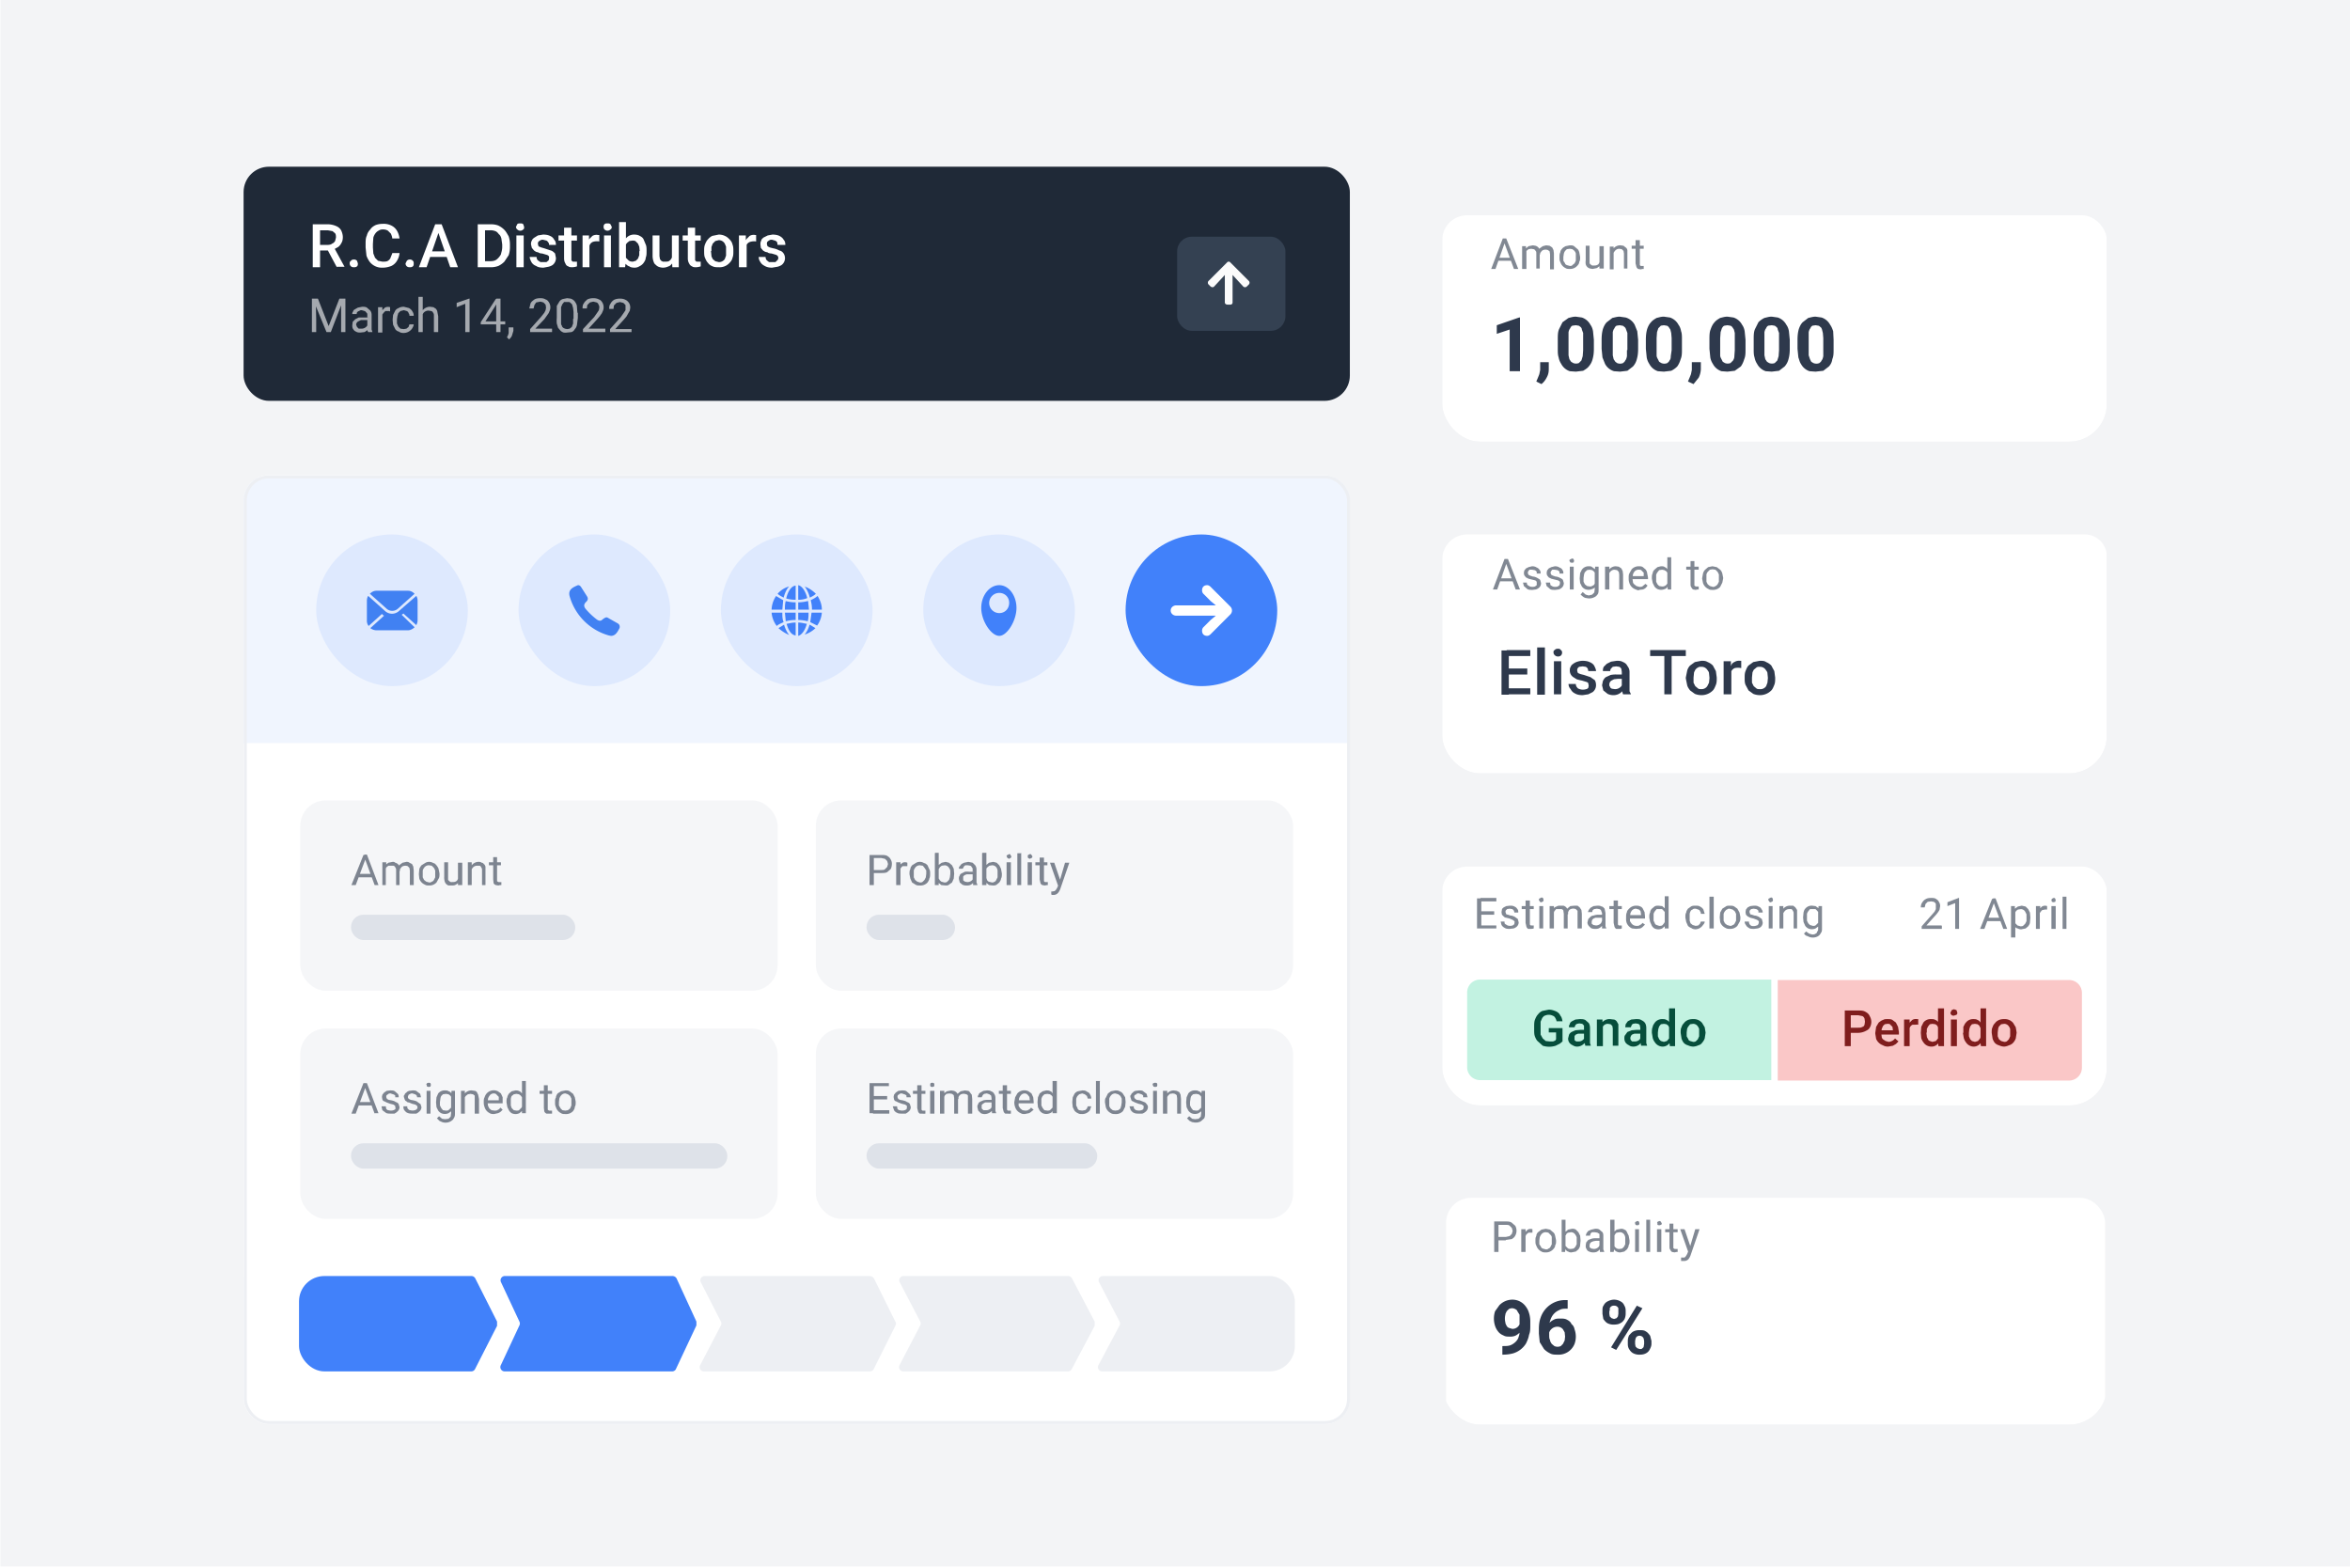 <svg xmlns="http://www.w3.org/2000/svg" fill="none" viewBox="0 0 547 365">
  <path fill="#F3F4F6" d="M.1 0H547v364.6H.1z"/>
  <g filter="url(#a)">
    <g clip-path="url(#b)">
      <g filter="url(#c)">
        <rect width="154.7" height="58.4" x="335.7" y="38.7" fill="#fff" rx="5.8"/>
      </g>
      <path fill="#2E394C" d="M353.8 68.2v12.5h-2.4V71l-3 1v-2l5.2-1.8h.2Zm6.7 10.4v1.6c0 .7-.1 1.3-.5 2-.3.6-.7 1.1-1.2 1.5l-1.2-.6a42.9 42.9 0 0 0 .7-1.7l.2-1v-1.8h2Zm10.5-5.2v2.1c0 1-.1 1.7-.3 2.4a4 4 0 0 1-.9 1.7c-.3.4-.8.7-1.3 1l-1.7.2-1.4-.1a3.5 3.5 0 0 1-2-1.7 4 4 0 0 1-.6-1.5c-.2-.6-.2-1.2-.2-2v-2.1c0-1 0-1.8.3-2.5l.8-1.6 1.4-1c.5-.1 1-.3 1.7-.3l1.4.2a3.5 3.5 0 0 1 2 1.7c.3.4.5.9.6 1.5l.2 2Zm-2.5 2.4v-4l-.3-.8c0-.3-.2-.5-.3-.6-.2-.1-.3-.3-.5-.3l-.6-.1-.8.1a1 1 0 0 0-.5.6c-.2.2-.3.5-.4.9V77l.2.9.4.6.5.3a1.8 1.8 0 0 0 1.3 0l.6-.6.3-1 .1-1.4Zm12.8-2.4v2.1c0 1-.1 1.7-.3 2.4a4 4 0 0 1-.9 1.7l-1.3 1-1.7.2-1.4-.1a3.5 3.5 0 0 1-2.1-1.7l-.6-1.5-.2-2v-2.1c0-1 .1-1.8.3-2.5.2-.6.5-1.2.9-1.6l1.3-1c.5-.1 1.1-.3 1.7-.3l1.4.2a3.5 3.5 0 0 1 2.1 1.7l.6 1.5.2 2Zm-2.5 2.4v-4l-.3-.8c-.1-.3-.2-.5-.4-.6-.1-.1-.3-.3-.5-.3l-.6-.1-.7.1a1 1 0 0 0-.5.6c-.2.2-.3.5-.4.9V77l.2.9.4.6.4.3a1.8 1.8 0 0 0 1.4 0c.2-.2.4-.3.5-.6.2-.2.3-.5.4-1v-1.4Zm12.7-2.4v2.1c0 1 0 1.7-.3 2.4-.2.7-.5 1.3-.8 1.7a5 5 0 0 1-1.4 1l-1.7.2-1.4-.1a3.5 3.5 0 0 1-2-1.7 4 4 0 0 1-.6-1.5l-.2-2v-2.1c0-1 .1-1.8.3-2.5.2-.6.5-1.2.9-1.6.3-.4.8-.7 1.3-1 .5-.1 1-.3 1.7-.3l1.4.2a3.5 3.5 0 0 1 2 1.7c.3.4.5.9.6 1.5.2.5.2 1.2.2 2Zm-2.4 2.4V73l-.1-1.2-.2-.8-.4-.6c-.1-.1-.3-.3-.5-.3l-.6-.1-.7.1-.6.6-.3.9-.1 1.4v4c0 .4.2.7.3.9l.3.6.5.3a1.8 1.8 0 0 0 1.4 0c.2-.2.4-.3.5-.6.2-.2.3-.5.3-1l.2-1.4Zm6.8 2.8v1.6a5 5 0 0 1-.5 2l-1.2 1.5-1.3-.6a50 50 0 0 0 .7-1.7l.2-1v-1.8h2Zm10.4-5.2v2.1c0 1 0 1.7-.3 2.4-.2.7-.5 1.3-.8 1.7l-1.4 1-1.7.2-1.4-.1a3.5 3.5 0 0 1-2-1.7 4 4 0 0 1-.6-1.5l-.2-2v-2.1c0-1 0-1.8.3-2.5.2-.6.5-1.2.9-1.6.3-.4.8-.7 1.3-1 .5-.1 1-.3 1.7-.3l1.4.2a3.5 3.5 0 0 1 2 1.7c.3.4.5.9.6 1.5l.2 2Zm-2.5 2.4v-4l-.2-.8-.4-.6c-.1-.1-.3-.3-.5-.3l-.6-.1-.7.1c-.3.1-.4.3-.6.6l-.3.9-.1 1.4v4c0 .4.2.7.3.9l.3.6.5.3a1.8 1.8 0 0 0 1.3 0l.6-.6c.1-.2.3-.5.3-1l.1-1.4Zm12.8-2.4v2.1c0 1-.1 1.7-.3 2.4a4 4 0 0 1-.9 1.7l-1.3 1-1.7.2-1.4-.1a3.5 3.5 0 0 1-2-1.7 4 4 0 0 1-.6-1.5c-.2-.6-.2-1.2-.2-2v-2.1c0-1 0-1.8.3-2.5l.8-1.6a5 5 0 0 1 1.4-1c.5-.1 1-.3 1.7-.3l1.4.2a3.5 3.5 0 0 1 2 1.7c.3.4.5.9.6 1.5l.2 2Zm-2.5 2.4v-4l-.3-.8c0-.3-.2-.5-.3-.6-.2-.1-.3-.3-.5-.3l-.6-.1-.8.1a1 1 0 0 0-.5.6c-.2.2-.3.5-.4.9V77l.2.9.4.6.5.3a1.8 1.8 0 0 0 1.3 0l.6-.6.3-1 .1-1.4Zm12.7-2.4v2.1c0 1 0 1.7-.3 2.4a3 3 0 0 1-.8 1.7l-1.3 1-1.8.2-1.4-.1a3.5 3.5 0 0 1-2-1.7c-.3-.4-.4-1-.6-1.5l-.2-2v-2.1c0-1 .1-1.8.3-2.5.2-.6.5-1.2.9-1.6l1.3-1c.5-.1 1.1-.3 1.7-.3l1.4.2a3.5 3.5 0 0 1 2 1.7c.3.4.5.9.7 1.5l.1 2Zm-2.4 2.4V73l-.1-1.2-.2-.8c-.1-.3-.2-.5-.4-.6-.1-.1-.3-.3-.5-.3l-.6-.1-.7.1a1 1 0 0 0-.5.6c-.2.2-.3.5-.4.9V77l.3.9.3.6.5.3a1.8 1.8 0 0 0 1.4 0c.2-.2.4-.3.5-.6.2-.2.3-.5.4-1v-1.4Z"/>
      <path fill="#2E394C" d="m350.4 50.4-2.3 6.5h-1l2.7-7.1h.6v.6Zm2 6.5-2.4-6.5v-.6h.6l2.8 7.1h-1Zm-.1-2.6v.7h-4v-.7h4Zm3-1.6v4.2h-1v-5.3h.9v1ZM355 54h-.4c0-.4 0-.7.2-1 0-.4.2-.6.4-.9l.6-.5 1-.2.6.1a1.4 1.4 0 0 1 1 1v4.3h-.8v-3.5c0-.3 0-.5-.2-.6 0-.2-.2-.3-.4-.4l-.6-.1-.6.1-.5.4-.2.6v.7Zm3.5-.5-.7.1.2-.8c0-.3.2-.5.4-.7l.7-.5.8-.2.8.1.6.4.3.6.1.8V57h-.9v-3.5l-.1-.7-.4-.3a1.6 1.6 0 0 0-1.1 0 1 1 0 0 0-.4.3l-.3.4v.5Zm4.5.7c0-.5 0-.8.2-1.2 0-.3.2-.6.4-.8.2-.3.5-.4.8-.6l1-.2c.4 0 .7 0 1 .2l.7.6c.3.2.4.5.5.8l.2 1.1v.1c0 .4 0 .8-.2 1 0 .4-.2.7-.5 1a2.2 2.2 0 0 1-1.7.7c-.4 0-.7 0-1-.2a2.3 2.3 0 0 1-1.2-1.4c-.2-.3-.2-.7-.2-1Zm.9 0v.8l.4.6c0 .2.2.3.4.4l.7.2c.2 0 .5 0 .6-.2l.5-.4.3-.6v-1.6c0-.3-.2-.5-.3-.7l-.5-.4-.6-.1-.7.1-.4.4a2 2 0 0 0-.3.7l-.1.7Zm8.4 1.4v-4h1v5.2h-1v-1.2Zm.2-1.1h.4c0 .3 0 .6-.2 1 0 .2-.1.5-.3.7l-.7.5-1 .2-.6-.1a1.4 1.4 0 0 1-1-1 3 3 0 0 1 0-.9v-3.4h.9v4c0 .2.2.3.3.4l.3.2h.3c.4 0 .7 0 1-.2.2-.1.3-.3.4-.6l.2-.8Zm3.1-1.9V57h-.9v-5.3h.9v1.1Zm-.2 1.4h-.4l.2-1 .4-.9a2 2 0 0 1 1.6-.7l.7.1.5.4c.2.1.3.3.4.6v4.3h-.8v-3.5l-.1-.6-.4-.4-.6-.1a1.3 1.3 0 0 0-1 .5 2 2 0 0 0-.5 1.3Zm7.2-2.5v.7h-2.8v-.7h2.8Zm-1.9-1.3h1V56l.2.2h.3a1.5 1.5 0 0 0 .4 0v.7h-.3l-.4.1-.6-.1a1 1 0 0 1-.4-.5l-.2-.8v-5.3Z" opacity=".6"/>
    </g>
  </g>
  <g filter="url(#d)">
    <g clip-path="url(#e)">
      <g filter="url(#f)">
        <path fill="#fff" d="M335.7 118.9c0-3.3 2.6-5.9 5.8-5.9h143.8c2.8 0 5.1 2.3 5.1 5.1v50.4c0 3.2-2.6 5.8-5.8 5.8h-143a5.8 5.8 0 0 1-6-5.8v-49.6Z"/>
      </g>
      <path fill="#2E394C" d="m350.8 125-2.3 6.5h-1l2.7-7.1h.6v.6Zm2 6.5-2.4-6.5v-.6h.6l2.8 7.1h-1Zm-.1-2.6v.7h-4v-.7h4Zm5 1.2v-.4l-.3-.3-.8-.2-.8-.2-.6-.3-.4-.5-.1-.5.1-.6.4-.5.6-.3.8-.2c.5 0 .8.1 1.1.3.3.1.5.3.7.6.2.2.2.5.2.8h-.9v-.4a1 1 0 0 0-.5-.4l-.6-.1h-.6l-.3.4a.7.7 0 0 0 0 .6l.1.2.4.2.6.2c.4 0 .8.2 1 .3.3.2.6.3.7.5l.2.7a1.4 1.4 0 0 1-.6 1.2 2 2 0 0 1-.6.3l-.8.1c-.5 0-.9 0-1.2-.2l-.8-.7-.2-.8h.9c0 .2 0 .4.2.6l.5.3a1.9 1.9 0 0 0 1.2 0l.4-.3v-.4Zm5.4 0v-.4l-.4-.3-.8-.2-.8-.2-.6-.3-.4-.5-.1-.5.1-.6.4-.5.6-.3.8-.2c.5 0 .8.1 1.1.3.3.1.6.3.7.6.2.2.2.5.2.8h-.9v-.4a1 1 0 0 0-.5-.4l-.6-.1h-.6l-.3.4a.7.7 0 0 0 0 .6l.1.2.4.2.6.2c.4 0 .8.2 1 .3.4.2.6.3.7.5l.2.7a1.4 1.4 0 0 1-.6 1.2 2 2 0 0 1-.6.3l-.8.1c-.5 0-.9 0-1.2-.2l-.8-.7-.2-.8h1l.1.6.5.3a1.9 1.9 0 0 0 1.2 0l.4-.3.1-.4Zm3.2-3.9v5.3h-.9v-5.3h1Zm-1-1.4c0-.1 0-.2.2-.3l.4-.2c.1 0 .3 0 .4.2l.1.3-.1.4-.4.1-.4-.1-.2-.4Zm6 1.4h.8v5.2c0 .5 0 .9-.2 1.2-.2.3-.5.6-.8.7a2.5 2.5 0 0 1-1.8.2c-.3 0-.5-.1-.8-.3l-.6-.5.5-.6.7.6.7.2.8-.2.5-.5.1-.8v-4l.1-1.2Zm-3.6 2.7.1-1.2.4-.8a1.9 1.9 0 0 1 1.6-.8c.3 0 .6 0 .8.2l.7.5.4.8.2 1v.5l-.2 1-.4.8c-.2.3-.4.4-.7.5a2.1 2.1 0 0 1-1.7 0 2 2 0 0 1-.7-.6l-.4-.8-.1-1Zm.9 0v.8l.3.6.5.4.6.1c.3 0 .5 0 .7-.2.2 0 .4-.2.5-.5l.3-.6v-1.2l-.2-.5c0-.2-.2-.3-.3-.5l-.4-.3-.6-.1-.6.1-.5.5a2 2 0 0 0-.2.6l-.1.7Zm6-1.5v4.1h-1v-5.3h1v1.2Zm-.3 1.3h-.3l.1-1c.1-.4.3-.6.5-.9a2 2 0 0 1 1.5-.7l.7.1.6.4.3.6.1.8v3.5h-.9V128l-.1-.6-.4-.4-.6-.1a1.3 1.3 0 0 0-1 .5 2 2 0 0 0-.5 1.3Zm7.2 3c-.4 0-.7-.2-1-.3a2.3 2.3 0 0 1-1.2-1.3 3 3 0 0 1-.2-1v-.3c0-.4 0-.8.2-1.1l.5-.9a2.2 2.2 0 0 1 1.6-.7c.4 0 .7 0 1 .2l.7.6c.1.2.3.5.3.8l.2 1v.4h-4v-.7h3v-.8l-.5-.5c-.1-.2-.4-.2-.7-.2a1.2 1.2 0 0 0-1 .5 2 2 0 0 0-.3.6l-.1.8v.3l.1.7c0 .2.2.4.3.5l.5.4.7.2c.3 0 .6 0 .8-.2l.6-.5.5.4-.4.5a2 2 0 0 1-.7.4l-.9.1Zm6.6-1.2V124h.9v7.5h-.8l-.1-1Zm-3.6-1.6c0-.5 0-.8.2-1.2 0-.3.2-.6.4-.8l.7-.6.8-.2c.4 0 .7 0 .9.2.3.1.5.3.6.5l.5.8.2 1v.5l-.2 1-.5.8c-.1.3-.3.4-.6.5a2.1 2.1 0 0 1-1.7 0 2 2 0 0 1-.7-.6l-.4-.8-.2-1Zm1 0v.8l.3.6.4.4.6.1a1.3 1.3 0 0 0 1.3-.7l.2-.6v-1.2l-.1-.5-.3-.5-.5-.3-.5-.1-.7.1-.4.5a2 2 0 0 0-.3.6v.7Zm9.9-2.7v.7h-2.9v-.7h2.9Zm-2-1.3h1v5.7l.3.2h.3a1.5 1.5 0 0 0 .4 0v.7h-.3l-.4.1-.6-.1a1 1 0 0 1-.4-.5c-.2-.2-.2-.5-.2-.8v-5.3Zm2.8 4 .2-1.1c.1-.4.3-.7.5-.9l.7-.6 1-.2 1 .2.8.6c.2.2.4.5.5.9l.2 1v.1l-.2 1-.5 1a2.2 2.2 0 0 1-1.7.7c-.4 0-.8 0-1-.2a2.3 2.3 0 0 1-1.3-1.4l-.2-1Zm1 0v.8l.3.6.5.4.7.2c.2 0 .4 0 .6-.2.2 0 .3-.2.5-.4l.3-.6V128l-.3-.6-.5-.5-.7-.1-.6.1-.5.5a2 2 0 0 0-.3.6v.7Z" opacity=".6"/>
      <path fill="#2E394C" d="M356.2 154.5v1.4h-5.5v-1.4h5.5Zm-5-9V156h-1.7v-10.3h1.7Zm4.3 4.4v1.4h-4.8v-1.4h4.8Zm.7-4.3v1.4h-5.5v-1.4h5.5Zm3.4-.6v11h-1.8v-11h1.8Zm3.8 3.2v7.7h-1.7v-7.7h1.7Zm-1.8-2c0-.3 0-.5.3-.6.1-.2.4-.3.7-.3.3 0 .5 0 .7.3.2.1.3.3.3.6s-.1.5-.3.7a1 1 0 0 1-.7.2 1 1 0 0 1-.7-.3.9.9 0 0 1-.3-.6Zm8.2 7.7-.1-.5c0-.2-.2-.3-.5-.4l-1-.3a9 9 0 0 1-1.2-.3l-.8-.5a1.8 1.8 0 0 1-.8-1.5c0-.3 0-.6.2-.9.1-.3.3-.5.6-.7a3 3 0 0 1 1-.5 4 4 0 0 1 1.2-.2c.6 0 1.2.1 1.6.3.5.2.9.5 1.1.9.2.4.4.8.4 1.2h-1.8l-.1-.5a1 1 0 0 0-.5-.5l-.7-.1-.8.1a1 1 0 0 0-.4.4 1 1 0 0 0 0 .8s0 .2.2.3l.5.2.8.2 1.5.5 1 .7c.2.3.3.7.3 1.2a2 2 0 0 1-.8 1.6l-1 .5-1.3.2c-.7 0-1.3-.1-1.8-.4a2 2 0 0 1-1-1c-.3-.3-.5-.7-.5-1.2h1.7c0 .3.1.6.3.8.1.2.3.3.6.4a2.4 2.4 0 0 0 1.5 0c.2 0 .4-.2.5-.3l.1-.5Zm7.7.5v-3.7l-.1-.7a1 1 0 0 0-.5-.5l-.7-.1-.8.1-.4.4a1 1 0 0 0-.2.6h-1.7c0-.3 0-.6.2-1l.7-.7 1-.5 1.3-.2c.5 0 1 0 1.5.3.5.2.8.5 1 .9.3.4.5.8.5 1.4v4.5l.3.6v.1h-1.8a3 3 0 0 1-.2-.7v-.8Zm.3-3.1v1h-1.2l-.9.1-.6.3a1.1 1.1 0 0 0-.5 1c0 .1 0 .3.2.5 0 .2.2.3.4.4l.7.1a1.9 1.9 0 0 0 1.5-.7l.3-.6.5.7-.3.7a3 3 0 0 1-.5.6 2.7 2.7 0 0 1-1.9.7 3 3 0 0 1-1.3-.3l-1-.8-.3-1.2.2-1c.2-.4.4-.7.7-.9l1.1-.5a6 6 0 0 1 1.5-.1h1.4Zm11.3-5.7v10.3h-1.7v-10.3h1.7Zm3.3 0v1.4h-8.3v-1.4h8.3Zm0 6.6v-.2l.3-1.5c.1-.5.4-1 .7-1.3l1.1-.8 1.5-.3c.6 0 1 0 1.5.3.5.2.9.5 1.2.8l.7 1.3.2 1.5v.2c0 .5 0 1-.2 1.5s-.4 1-.7 1.3a3.7 3.7 0 0 1-2.6 1.1c-.6 0-1.1-.1-1.6-.3l-1.1-.8c-.3-.4-.6-.8-.7-1.3l-.3-1.5Zm1.8-.2v1.2l.4.8.6.5c.2.2.5.2.8.2a1.6 1.6 0 0 0 1.4-.7l.4-.8.1-1v-.2l-.1-1c0-.3-.2-.5-.4-.8a1.6 1.6 0 0 0-1.4-.7c-.3 0-.6 0-.8.2-.3.1-.4.3-.6.5-.1.3-.3.5-.3.8l-.1 1Zm8.8-2.3v6.2h-1.8v-7.7h1.7v1.5Zm2.3-1.5v1.6a3.5 3.5 0 0 0-1.5 0 1.5 1.5 0 0 0-.9 1l-.1.7h-.4l.1-1.3.5-1.1c.1-.3.4-.6.7-.7a2 2 0 0 1 1.3-.3h.3Zm.8 4v-.2c0-.5 0-1 .2-1.5s.4-1 .7-1.3l1.1-.8 1.5-.3c.6 0 1.1 0 1.5.3.5.2.9.5 1.2.8l.7 1.3.2 1.5v.2c0 .5 0 1-.2 1.5s-.4 1-.7 1.3a3.7 3.7 0 0 1-2.6 1.1c-.6 0-1.1-.1-1.6-.3l-1.1-.8-.7-1.3c-.2-.5-.2-1-.2-1.5Zm1.7-.2v1.2l.4.8.6.5c.2.2.5.2.8.2a1.6 1.6 0 0 0 1.5-.7l.3-.8.1-1v-.2l-.1-1c0-.3-.2-.5-.4-.8a1.6 1.6 0 0 0-1.4-.7c-.3 0-.6 0-.8.2l-.6.5c-.1.3-.3.5-.3.8l-.1 1Z"/>
    </g>
  </g>
  <g filter="url(#g)">
    <g clip-path="url(#h)">
      <g filter="url(#i)">
        <rect width="153.4" height="58.1" x="336.6" y="267.4" fill="#fff" rx="5.8"/>
      </g>
      <path fill="#2E394C" d="M349.7 307.6h.1c.7 0 1.3 0 1.8-.2s.9-.5 1.2-.8c.3-.3.6-.7.7-1.2.2-.4.2-1 .2-1.5v-3.6l-.5-.8c-.1-.3-.3-.4-.5-.5a1.5 1.5 0 0 0-1.5 0l-.5.5c-.1.3-.3.5-.3.8a3.7 3.7 0 0 0 0 1.8c0 .3.2.6.3.8.1.2.3.4.6.5l.7.2a1.8 1.8 0 0 0 1.4-.6 2 2 0 0 0 .5-1.3l.8.5c0 .4 0 .8-.2 1.1a3.7 3.7 0 0 1-1.8 1.9 3 3 0 0 1-1.3.2c-.6 0-1 0-1.5-.3-.5-.2-.9-.5-1.2-.9a4 4 0 0 1-.7-1.3 5.5 5.5 0 0 1 0-3.4l1-1.4a4.2 4.2 0 0 1 3-1.3 3.8 3.8 0 0 1 3 1.4c.4.5.7 1 .9 1.7.2.6.3 1.3.3 2v.9c0 .8 0 1.5-.3 2.2-.1.7-.4 1.4-.7 2a5.3 5.3 0 0 1-3 2.3 9 9 0 0 1-2.3.3h-.2v-2Zm14.8-10.7h.4v2h-.2c-.6 0-1.2 0-1.7.3a3.6 3.6 0 0 0-2 2 5 5 0 0 0-.4 1.8v2c0 .5 0 .9.2 1.2 0 .3.2.6.4.9l.6.5a1.8 1.8 0 0 0 1.5 0l.5-.5.4-.8.1-.9-.1-1-.4-.7a1.6 1.6 0 0 0-1.3-.6 2 2 0 0 0-2 1.8l-.8-.5.3-1.2c.2-.4.4-.8.7-1 .3-.4.7-.6 1.1-.8.4-.2.9-.2 1.4-.2.6 0 1.1 0 1.6.3.4.2.8.5 1 1 .4.3.6.7.7 1.2a5 5 0 0 1 0 3.4 4 4 0 0 1-4 2.5c-.6 0-1.2 0-1.7-.3a5 5 0 0 1-1.4-1l-1-1.6-.2-2v-1c0-1 .1-1.9.4-2.7a6 6 0 0 1 5.9-4.1Zm8.5 3.2v-.7c0-.5 0-.9.3-1.3.2-.4.5-.7.9-.9.4-.2.9-.4 1.5-.4a3 3 0 0 1 1.5.4c.4.2.7.5.9 1 .2.3.3.7.3 1.2v.7c0 .4-.1.9-.3 1.3-.2.3-.5.7-1 .9-.3.2-.8.3-1.4.3a3 3 0 0 1-1.5-.3c-.4-.2-.7-.6-1-1l-.2-1.2Zm1.6-.7v.7l.1.6.4.4.6.2.6-.2.3-.4.1-.6v-1.3a1 1 0 0 0-1-.6 1 1 0 0 0-1 .6v.6Zm4.3 7.7v-.7c0-.4.1-.9.3-1.3.3-.3.6-.7 1-.9a3 3 0 0 1 1.4-.3c.6 0 1.1 0 1.5.3.4.2.7.6 1 1l.3 1.2v.7c0 .5-.2.9-.4 1.3s-.5.7-.9.9c-.4.2-.8.3-1.4.3a3 3 0 0 1-1.5-.3c-.4-.2-.7-.5-1-1-.2-.3-.3-.7-.3-1.2Zm1.7-.7v.7l.1.6.4.4.6.2c.2 0 .5 0 .6-.2.2-.1.3-.3.3-.4l.1-.6v-.7l-.1-.5a1 1 0 0 0-1-.7 1 1 0 0 0-.6.2 1 1 0 0 0-.3.5l-.1.5Zm1.7-7.6-6.1 9.7-1.2-.6 6-9.7 1.3.6Z"/>
      <path fill="#2E394C" d="M350.5 283h-1.9v-.8h1.9l.9-.2.5-.5.2-.7-.2-.7-.5-.5c-.2-.2-.5-.2-.9-.2h-1.7v6.3h-1v-7.1h2.7c.5 0 1 0 1.4.3l.8.7a2.4 2.4 0 0 1 0 2.3c-.2.4-.5.6-.8.8l-1.4.2Zm4.6-1.7v4.4h-1v-5.3h1v.9Zm1.6-.9v.8h-.9l-.5.4-.2.4-.1.5-.3.2.1-1 .3-.7.5-.5a1.4 1.4 0 0 1 1.1-.1Zm.7 2.7c0-.5 0-.8.2-1.1 0-.4.2-.7.4-.9l.8-.6 1-.2 1 .2.7.6c.3.2.4.5.5.9l.2 1v.1c0 .4 0 .8-.2 1 0 .4-.2.7-.5 1a2.2 2.2 0 0 1-1.7.7c-.4 0-.7 0-1-.2a2.3 2.3 0 0 1-1.2-1.4c-.2-.3-.2-.7-.2-1Zm.9 0v.8l.4.6c0 .2.2.3.4.4l.7.2c.2 0 .5 0 .6-.2.2 0 .4-.2.5-.4l.3-.6v-1.6c0-.3-.2-.5-.3-.6l-.5-.5-.6-.1a1.3 1.3 0 0 0-1.1.6 2 2 0 0 0-.3.6l-.1.7Zm5.2-4.9h.9v6.5l-.1 1h-.8v-7.5Zm4.4 4.8v.1l-.1 1c0 .4-.2.7-.4 1l-.6.5-1 .2c-.3 0-.5 0-.8-.2-.2 0-.5-.3-.6-.5l-.4-.8a5 5 0 0 1-.3-1v-.5l.3-1c0-.3.2-.6.4-.8l.6-.5.9-.2c.3 0 .6 0 .9.2l.6.6.4.8.1 1.1Zm-.9.1v-.8a2 2 0 0 0-.3-.6 1.2 1.2 0 0 0-1-.6l-.6.1c-.2 0-.4.2-.5.3 0 .2-.2.3-.3.5l-.1.5v1.2l.2.6.5.5c.2.2.5.2.8.2l.6-.1.4-.4.3-.6v-.8Zm5.3 1.7v-3.3l-.5-.3-.6-.1h-.6a1 1 0 0 0-.4.4l-.1.4h-1l.2-.6.4-.5.7-.3.9-.2c.4 0 .7 0 1 .2l.7.6c.2.3.2.6.2 1v3l.2.5v.1h-1v-.9Zm.2-2.3v.6h-1l-.6.1-.5.2-.3.3-.1.4v.5l.4.3.6.1a1.5 1.5 0 0 0 1.2-.6l.2-.5.4.5-.2.4a2.2 2.2 0 0 1-1 .9 2 2 0 0 1-.7.1 2 2 0 0 1-1-.2.9.9 0 0 1-.6-.6c-.2-.2-.2-.5-.2-.8l.1-.7.5-.6.8-.3a4 4 0 0 1 1-.1h1Zm2.3-4.3h1v6.5l-.2 1h-.8v-7.5Zm4.5 4.8v.1c0 .4 0 .8-.2 1 0 .4-.2.7-.4 1l-.6.5-.9.2c-.3 0-.6 0-.9-.2-.2 0-.4-.3-.6-.5l-.4-.8a5 5 0 0 1-.2-1v-.5c0-.3 0-.7.2-1 0-.3.2-.6.4-.8l.6-.5 1-.2c.2 0 .5 0 .8.2.3.1.5.3.6.6l.4.8.2 1.1Zm-1 .1v-.8a2 2 0 0 0-.2-.6 1.2 1.2 0 0 0-1.1-.6l-.6.1c-.2 0-.3.2-.4.3l-.3.5-.2.5v1.2l.3.6c0 .2.3.4.4.5.3.2.5.2.8.2l.6-.1.4-.4.3-.6v-.8Zm3.2-2.7v5.3h-.9v-5.3h1Zm-1-1.4.2-.3.4-.2c.2 0 .3 0 .4.2l.1.3-.1.4-.4.1-.4-.1-.1-.4Zm3.6-.8v7.5h-.9v-7.5h1Zm2.6 2.2v5.3h-1v-5.3h1Zm-1-1.4.1-.3.4-.2c.2 0 .3 0 .4.2l.2.3c0 .2 0 .3-.2.4l-.4.1-.4-.1v-.4Zm4.8 1.4v.7h-2.9v-.7h2.9Zm-1.9-1.3h.9v5.7l.3.2h.3a1.5 1.5 0 0 0 .4 0v.7h-.3l-.4.1-.6-.1a1 1 0 0 1-.4-.5c-.2-.2-.2-.5-.2-.8V279Zm4.6 6 1.4-4.7h1l-2.1 6.1a3.3 3.3 0 0 1-.5.9 1.4 1.4 0 0 1-1 .4h-.7v-.8h.8l.3-.3.3-.5.4-1Zm-1.1-4.7 1.4 4.1.2 1-.7.3-1.9-5.4h1Z" opacity=".6"/>
    </g>
  </g>
  <g filter="url(#j)">
    <g clip-path="url(#k)">
      <g filter="url(#l)">
        <rect width="154.7" height="61.3" x="335.7" y="190.3" fill="#fff" rx="5.8"/>
      </g>
      <path fill="#34D399" d="M341.5 225.3a3 3 0 0 1 3-3h67.8v23.4h-67.8a3 3 0 0 1-3-2.9v-17.5Z" opacity=".3"/>
      <path fill="#064E3B" d="M363.7 233.5v3.2l-.6.5-1 .5a5 5 0 0 1-3 0l-1-.9c-.4-.3-.6-.7-.8-1.2-.2-.5-.2-1-.2-1.7v-.6c0-.6 0-1.2.2-1.7s.4-.9.7-1.2c.3-.4.6-.6 1-.8l1.5-.3c.7 0 1.2.2 1.7.4.4.2.8.5 1 1 .3.3.4.8.5 1.3h-1.4c0-.3-.2-.6-.3-.8a1 1 0 0 0-.6-.5 2 2 0 0 0-.9-.2 2 2 0 0 0-.9.2c-.2 0-.4.3-.6.5l-.4.9v3l.5.9.7.6.9.1h.8l.5-.2.2-.3v-1.6h-1.7v-1h3.2Zm5 3V233l-.4-.4-.7-.1-.5.1a1 1 0 0 0-.4.3l-.2.5h-1.3c0-.3 0-.5.2-.7 0-.3.2-.5.5-.7l.8-.4 1-.1c.5 0 .9 0 1.3.2l.8.7c.2.3.3.7.3 1.2v3.5l.2.6H369l-.1-.5v-.7Zm.2-2.5v.9h-1.6l-.5.2a1 1 0 0 0-.3.4v.9l.4.3h.5a1.5 1.5 0 0 0 1.2-.5c.2-.2.2-.4.2-.5l.5.6c0 .2-.2.3-.3.5 0 .2-.2.4-.4.5a2.2 2.2 0 0 1-1.5.6c-.4 0-.7-.1-1-.3a2 2 0 0 1-.8-.6c-.2-.3-.3-.6-.3-1l.2-.8c.1-.3.3-.5.6-.7l.9-.4 1.2-.1h1Zm4.2-1.1v4.9h-1.4v-6.2h1.3v1.3Zm-.3 1.5h-.4l.1-1.2.5-1a2.2 2.2 0 0 1 1.8-.7l.8.1c.3 0 .5.2.7.4l.4.7v5h-1.3v-4l-.1-.6-.4-.4-.6-.1a1.3 1.3 0 0 0-1.1.5 2 2 0 0 0-.3.6v.7Zm9 2.1v-3l-.1-.5c0-.2-.2-.3-.4-.4l-.6-.1-.6.1a1 1 0 0 0-.3.3l-.2.5h-1.3l.1-.7.5-.7.8-.4 1.1-.1c.5 0 .9 0 1.2.2.4.2.7.4.9.7.2.3.3.7.3 1.2v3.5l.2.6H382l-.1-.5v-.7Zm.2-2.5v.9h-1.6l-.5.2a1 1 0 0 0-.3.4 1 1 0 0 0 0 .9l.3.3h.6a1.5 1.5 0 0 0 1.2-.5l.2-.5.4.6c0 .2 0 .3-.2.5l-.4.5a2.2 2.2 0 0 1-1.5.6c-.4 0-.8-.1-1-.3a2 2 0 0 1-.8-.6c-.2-.3-.3-.6-.3-1 0-.3 0-.6.2-.8l.5-.7 1-.4 1.1-.1h1.1Zm6.5 2.5V229h1.4v8.8h-1.2l-.2-1.3Zm-4-1.8c0-.5 0-1 .2-1.4 0-.3.3-.7.5-1a2.1 2.1 0 0 1 1.7-.8c.4 0 .7 0 1 .2.3.1.5.3.7.6l.5 1 .3 1.2v.4l-.3 1.2-.5 1a2 2 0 0 1-1.7.8 2.2 2.2 0 0 1-1.7-1 3 3 0 0 1-.5-1l-.2-1.2Zm1.4 0v.8l.3.7.4.4.7.2.7-.2.5-.6.3-.8v-1l-.2-.6-.3-.6-.4-.3-.6-.1-.7.1-.4.5-.2.6-.1.8Zm5.3 0c0-.5 0-1 .2-1.3.1-.4.3-.7.6-1 .2-.3.5-.5.9-.7a3 3 0 0 1 1.2-.2 2.5 2.5 0 0 1 2.1.9l.6 1 .2 1.2v.1l-.2 1.3a3 3 0 0 1-.6 1c-.2.3-.5.5-.9.6a3 3 0 0 1-1.2.3 3 3 0 0 1-1.2-.3 2 2 0 0 1-1-.6 3 3 0 0 1-.5-1l-.2-1.3Zm1.4 0v.8l.4.7c0 .2.2.3.4.4l.7.2c.3 0 .5 0 .7-.2l.4-.4.3-.7v-1.7a2 2 0 0 0-.3-.6 1.3 1.3 0 0 0-1.1-.6l-.7.1-.4.5a2 2 0 0 0-.3.6l-.1.8Z"/>
      <path fill="#ED4444" d="M413.8 222.4h67.8a3 3 0 0 1 3 2.9v17.5a3 3 0 0 1-3 3h-67.8v-23.4Z" opacity=".3"/>
      <path fill="#7F1D1D" d="M432.5 234.7h-2.1v-1.2h2.1c.4 0 .7 0 1-.2.2 0 .4-.2.5-.5l.1-.7-.1-.7a1 1 0 0 0-.5-.6l-1-.2h-1.7v7.2h-1.4v-8.3h3.1c.7 0 1.2 0 1.7.3.4.2.8.5 1 1a2.6 2.6 0 0 1 0 2.7c-.2.4-.6.6-1 .8a4 4 0 0 1-1.7.4Zm7 3.2c-.5 0-.9-.1-1.2-.3a2.7 2.7 0 0 1-1.6-1.5l-.2-1.2v-.2l.2-1.4.6-1c.3-.2.6-.5 1-.6.3-.2.6-.2 1-.2.5 0 .9 0 1.2.2l.8.6.5 1 .2 1.2v.6h-4.8v-1h3.4v-.1l-.1-.7-.5-.5c-.1-.2-.4-.2-.7-.2l-.6.1-.4.4-.3.7-.1.9v.2l.1.7c0 .3.2.5.3.6l.6.4.7.2a2 2 0 0 0 1.5-.8l.8.7-.6.6-.7.4-1.1.2Zm5-5.1v5h-1.3v-6.2h1.3v1.2Zm2-1.3v1.3a2.9 2.9 0 0 0-.6 0h-.7a1.2 1.2 0 0 0-.7.8v.6h-.4l.1-1c0-.4.2-.7.4-1l.5-.5a1.6 1.6 0 0 1 1.1-.2h.2Zm4.6 5V229h1.4v8.8h-1.3l-.1-1.3Zm-4-1.8.1-1.4.5-1a2.1 2.1 0 0 1 1.8-.8c.4 0 .7 0 1 .2.3.1.5.3.7.6l.5 1 .2 1.2v.4l-.2 1.2-.5 1a2 2 0 0 1-1.7.8 2.2 2.2 0 0 1-1.8-1 3 3 0 0 1-.5-1l-.1-1.2Zm1.3 0 .1.8c0 .3.2.5.3.7 0 .2.2.3.4.4l.6.2.8-.2.5-.6.2-.8v-1l-.1-.6-.3-.6-.4-.3-.7-.1-.6.1-.4.5-.3.6v.8Zm7.1-3.1v6.2h-1.4v-6.2h1.4ZM454 230l.3-.6.5-.2.6.2.2.6c0 .2 0 .3-.2.5l-.6.2c-.2 0-.4 0-.6-.2a.7.7 0 0 1-.2-.5Zm7 6.5V229h1.3v8.8h-1.2l-.2-1.3Zm-4-1.8v-1.4c.2-.3.3-.7.6-1a2.1 2.1 0 0 1 1.7-.8c.4 0 .7 0 1 .2.3.1.5.3.7.6l.5 1 .3 1.2v.4l-.3 1.2-.5 1a2 2 0 0 1-1.7.8 2.2 2.2 0 0 1-1.7-1 3 3 0 0 1-.5-1l-.2-1.2Zm1.3 0v.8l.3.7.4.4.7.2.7-.2.5-.6.3-.8v-1l-.2-.6-.3-.6-.4-.3-.6-.1-.7.1-.4.5-.2.6-.1.8Zm5.3 0c0-.5 0-1 .2-1.3.1-.4.3-.7.6-1 .2-.3.5-.5.9-.7a3 3 0 0 1 1.2-.2 2.5 2.5 0 0 1 2.1.9l.6 1 .2 1.2v.1l-.2 1.3a3 3 0 0 1-.6 1 2 2 0 0 1-1 .6 3 3 0 0 1-1.1.3 3 3 0 0 1-1.2-.3 2 2 0 0 1-1-.6 3 3 0 0 1-.5-1l-.2-1.3Zm1.4 0v.8l.3.7.5.4.7.2c.2 0 .5 0 .7-.2l.4-.4.3-.7v-1.7a2 2 0 0 0-.3-.6 1.3 1.3 0 0 0-1.1-.6l-.7.1-.5.5a2 2 0 0 0-.2.6l-.1.8Z"/>
      <path fill="#2E394C" d="M348.3 209.7v.7h-3.7v-.7h3.7Zm-3.5-6.4v7.1h-1v-7h1Zm3 3v.9h-3.2v-.8h3.2Zm.5-3v.8h-3.7v-.8h3.7Zm4.3 5.7-.1-.3-.4-.3-.7-.3-.8-.2c-.3 0-.5-.2-.6-.3l-.4-.4-.1-.6.1-.6c0-.2.2-.3.4-.5l.6-.3.8-.1c.4 0 .8 0 1.1.2.3.1.5.3.7.6.2.2.2.5.2.8h-.9l-.1-.4a1 1 0 0 0-.4-.4l-.6-.1-.6.1-.3.3a.7.7 0 0 0 0 .6l.1.3.4.1.6.2c.4 0 .8.2 1 .3l.7.5.2.8a1.4 1.4 0 0 1-.6 1.1 2 2 0 0 1-.6.3l-.9.1c-.4 0-.8 0-1.1-.2-.4-.2-.6-.4-.8-.7l-.2-.8h.9c0 .3 0 .5.2.6l.5.3a1.9 1.9 0 0 0 1.2 0l.4-.3v-.4Zm4.4-3.8v.7h-2.8v-.7h2.8Zm-1.9-1.3h1v5.6l.2.2h.3a1.5 1.5 0 0 0 .4 0v.7a2.2 2.2 0 0 1-.6.1h-.7a1 1 0 0 1-.4-.5l-.2-.9V204Zm4.1 1.3v5.2h-.9v-5.2h1Zm-1-1.4c0-.2 0-.3.2-.4l.4-.2c.1 0 .3 0 .4.2l.1.4-.1.3-.4.2c-.2 0-.3 0-.4-.2l-.2-.3Zm3.5 2.4v4.2h-1v-5.2h1v1Zm-.2 1.4h-.4l.1-1 .4-.8c.2-.3.4-.4.7-.5.3-.2.6-.2 1-.2h.6a1.4 1.4 0 0 1 1 1v4.3h-.9V207l-.1-.7c0-.2-.2-.3-.4-.4h-1.3l-.4.5-.2.5v.7Zm3.4-.5-.6.2c0-.3 0-.6.2-.8 0-.3.2-.6.4-.8l.6-.5 1-.1h.7l.5.4.4.6.1.9v3.4h-1v-4.1l-.4-.4a1.6 1.6 0 0 0-1.2 0 1 1 0 0 0-.4.3l-.2.4v.5Zm8 2.4v-2.7l-.2-.5c0-.2-.2-.3-.4-.4l-.6-.1-.6.1a1 1 0 0 0-.4.3l-.1.4h-1l.2-.5.4-.5.7-.4.9-.1c.3 0 .7 0 1 .2.3 0 .5.3.7.5l.2 1v3.1l.2.5h-1v-.9Zm0-2.3v.7h-1.5l-.5.2-.3.3-.1.4v.5l.4.3.6.1a1.5 1.5 0 0 0 1.2-.6l.2-.5.4.5c0 .1 0 .3-.2.4a2.2 2.2 0 0 1-1 .9 2 2 0 0 1-.8.1 2 2 0 0 1-1-.2l-.5-.5c-.2-.3-.3-.5-.3-.8l.2-.8.5-.5c.2-.2.5-.3.7-.3a4 4 0 0 1 1-.2h1Zm4.6-2v.7h-2.9v-.7h2.9Zm-1.9-1.3h1v5.6l.2.2h.3a1.5 1.5 0 0 0 .4 0v.7l-.3.1h-1a1 1 0 0 1-.4-.5l-.2-.9V204Zm5.3 6.6-1-.1a2.3 2.3 0 0 1-1.3-1.4 3 3 0 0 1-.1-1v-.2c0-.4 0-.8.2-1.2 0-.3.3-.6.5-.8a2.2 2.2 0 0 1 1.6-.7c.3 0 .7 0 1 .2.2 0 .5.3.6.5l.4.8.1 1v.5H379v-.8h3l-.1-.7c0-.3-.2-.4-.4-.6l-.7-.2a1.2 1.2 0 0 0-1 .5 2 2 0 0 0-.3.6l-.1.9v.9l.4.6a1.5 1.5 0 0 0 1.1.5c.4 0 .6 0 .8-.2.3-.1.5-.3.6-.5l.6.4-.5.5a2 2 0 0 1-.6.4l-1 .1Zm6.6-1v-6.6h.9v7.5h-.9v-1Zm-3.6-1.6v-.1c0-.4 0-.8.2-1.1 0-.4.2-.7.4-.9l.6-.5c.3-.2.6-.2.9-.2l.9.1.6.5.4.8.2 1v.5c0 .4 0 .8-.2 1 0 .4-.2.6-.4.9l-.6.5a2.1 2.1 0 0 1-1.8 0 2 2 0 0 1-.6-.6l-.4-.9-.2-1Zm1-.1v.8l.3.6c0 .2.2.3.4.4l.6.2c.3 0 .6 0 .8-.2l.4-.5.3-.7v-1.2l-.2-.5c0-.2-.1-.3-.3-.4 0-.2-.2-.3-.4-.4h-1.2l-.4.5a2 2 0 0 0-.3.6v.8Zm9.8 2 .6-.1.4-.4.2-.5h.9c0 .3-.2.6-.4.8a2.2 2.2 0 0 1-1.7 1c-.4 0-.8-.1-1-.3a2 2 0 0 1-.8-.5l-.4-.9-.2-1v-.2c0-.4 0-.7.2-1 0-.3.2-.6.4-.9l.7-.5c.3-.2.7-.2 1-.2.5 0 .8 0 1.1.2.4.2.6.4.8.7l.3 1h-.9c0-.2 0-.4-.2-.6 0-.2-.2-.3-.4-.4l-.6-.2c-.3 0-.6 0-.7.2-.2 0-.4.2-.5.4a2 2 0 0 0-.2.6v1.6l.2.6.5.4.7.2Zm4.2-6.9v7.5h-1V203h1Zm1.4 5v-.2l.1-1 .5-.9.8-.5c.2-.2.6-.2 1-.2.3 0 .7 0 1 .2l.7.5.5.9.2 1v.2c0 .3 0 .7-.2 1l-.5.9a2.2 2.2 0 0 1-1.7.7c-.4 0-.7 0-1-.2a2.3 2.3 0 0 1-1.3-1.4l-.1-1Zm.9-.2v.9l.3.6.5.4.7.2c.2 0 .4 0 .6-.2.2 0 .4-.2.5-.4l.3-.6V207l-.3-.6-.5-.4-.7-.2c-.2 0-.4 0-.6.2-.2 0-.3.2-.5.4a2 2 0 0 0-.3.6v.7Zm8.2 1.3v-.3l-.4-.3-.8-.3-.8-.2-.6-.3-.4-.4-.1-.6.1-.6.4-.5.6-.3.8-.1c.5 0 .8 0 1.1.2.3.1.6.3.7.6.2.2.3.5.3.8h-1v-.4a1 1 0 0 0-.5-.4l-.6-.1-.6.1-.3.3a.7.7 0 0 0 0 .6l.1.3.4.1.6.2c.4 0 .8.2 1 .3l.7.5.2.8a1.4 1.4 0 0 1-.5 1.1 2 2 0 0 1-.7.3l-.8.1c-.5 0-.9 0-1.2-.2-.3-.2-.6-.4-.7-.7-.2-.2-.3-.5-.3-.8h1a1 1 0 0 0 .6 1 1.9 1.9 0 0 0 1.2-.1c.2 0 .3-.2.4-.3l.1-.4Zm3.2-3.8v5.2h-.9v-5.2h1Zm-1-1.4c0-.2 0-.3.2-.4l.4-.2c.2 0 .3 0 .4.2l.1.4-.1.3-.4.2c-.2 0-.3 0-.4-.2l-.2-.3Zm3.5 2.5v4.1h-.9v-5.2h.9v1Zm-.2 1.3h-.4c0-.4 0-.7.2-1 0-.3.2-.6.4-.8a2 2 0 0 1 1.6-.7h.7l.5.4.4.6v4.3h-.8V207c0-.3 0-.5-.2-.7 0-.2-.2-.3-.3-.4h-.6a1.3 1.3 0 0 0-1 .5 2 2 0 0 0-.5 1.2Zm8.4-2.4h.8v5.1c0 .5 0 .9-.3 1.2-.1.3-.4.6-.8.8a2.5 2.5 0 0 1-1.8.1l-.7-.3c-.2 0-.4-.3-.6-.5l.5-.5.7.5.7.2c.3 0 .6 0 .8-.2.2 0 .3-.2.4-.5.2-.2.2-.4.2-.7v-4l.1-1.2Zm-3.6 2.7v-.1l.1-1.1c.1-.4.2-.7.4-.9a1.9 1.9 0 0 1 1.6-.7l.8.1.7.5.4.8.2 1v.5l-.2 1-.4.9-.7.5a2.1 2.1 0 0 1-1.7 0 2 2 0 0 1-.7-.6l-.4-.9-.1-1Zm.9-.1v.8l.3.6.4.4.7.2c.3 0 .5 0 .7-.2l.5-.5.2-.7v-1.2l-.1-.5-.3-.4-.4-.4h-1.3l-.4.5a2 2 0 0 0-.3.6v.8Zm31.4 2v.7h-4.7v-.6l2.3-2.6.7-.8.3-.6v-1.2a1 1 0 0 0-.5-.5l-.6-.1-.8.1-.5.5-.2.8h-.9c0-.4.1-.8.3-1.1.2-.3.4-.6.8-.8.3-.2.7-.3 1.3-.3.4 0 .8 0 1.1.2.3.2.6.4.7.7.2.3.3.6.3 1l-.1.6c0 .3-.2.5-.3.7a10.2 10.2 0 0 1-1 1.2l-1.8 2h3.5Zm4-6.4v7.1h-.9v-6l-1.8.7v-.9l2.6-1h.1Zm8.3.6-2.4 6.5h-1l2.8-7h.6v.5Zm2 6.5-2.4-6.5v-.6h.6l2.7 7.1h-1Zm-.2-2.6v.8h-4v-.8h4Zm3-1.7v6.3h-1v-7.3h.9v1Zm3.5 1.6v.1l-.1 1.1c0 .3-.2.6-.4.9l-.6.5-1 .2c-.2 0-.5 0-.8-.2-.3 0-.5-.2-.7-.4l-.4-.8-.2-1v-.5l.2-1 .4-.9.7-.5.9-.2.9.2.6.6.4.8.1 1.1Zm-.9.1v-.8l-.3-.6a1.2 1.2 0 0 0-1-.6l-.7.1-.4.3-.3.5-.2.5v1.3l.3.6.5.5.7.2c.3 0 .5 0 .7-.2l.4-.4.3-.6v-.8Zm3.1-1.8v4.4h-.9v-5.3h1v.9Zm1.7-.9v.8h-.5l-.5.1c-.2 0-.3.2-.4.3l-.3.4-.1.5-.3.2.1-1 .3-.7.5-.5a1.4 1.4 0 0 1 1.2-.1Zm2 0v5.3h-1v-5.3h1Zm-1-1.4.1-.3.4-.2c.2 0 .3 0 .4.2l.1.3-.1.4-.4.1-.4-.1-.1-.4Zm3.5-.8v7.5h-.9V203h1Z" opacity=".6"/>
    </g>
  </g>
  <rect width="257.5" height="54.5" x="56.7" y="38.8" fill="#1F2937" rx="5.9"/>
  <path fill="#fff" d="M72.7 52.2h3.5a5 5 0 0 1 2 .4c.5.2.9.5 1.2 1 .2.4.4 1 .4 1.6 0 .5-.1 1-.3 1.3-.2.4-.4.7-.8 1l-1.1.6-.6.2h-3V57h2.3c.4 0 .8-.1 1-.3.3-.1.5-.3.7-.6l.2-.8c0-.4 0-.7-.2-1l-.6-.5-1.1-.2h-1.8v8.6h-1.7v-10Zm5.7 10L76 57.7h1.8l2.4 4.4h-1.8Zm3-.9c0-.2 0-.4.3-.6.1-.2.4-.3.7-.3.3 0 .5.1.7.3l.2.6c0 .3 0 .5-.2.7a1 1 0 0 1-.7.2 1 1 0 0 1-.7-.2.9.9 0 0 1-.3-.7Zm9.9-2.4H93a4 4 0 0 1-.6 1.8 3 3 0 0 1-1.3 1.2c-.5.2-1.2.4-2 .4a3.6 3.6 0 0 1-3-1.3c-.3-.4-.6-.9-.8-1.5l-.2-1.9v-.8c0-.7 0-1.4.3-2 .1-.5.4-1 .8-1.4.3-.5.8-.8 1.2-1 .5-.2 1.1-.3 1.7-.3a4 4 0 0 1 2 .4c.6.3 1 .7 1.3 1.2.3.5.5 1.1.6 1.8h-1.7c0-.4-.2-.8-.3-1.1l-.7-.7c-.3-.2-.7-.3-1.2-.3-.4 0-.7.1-1 .3a2 2 0 0 0-.7.6 3 3 0 0 0-.5 1l-.1 1.5v.8l.1 1.4.4 1 .7.7 1 .2c.6 0 1 0 1.3-.2.3-.2.5-.4.6-.7l.4-1Zm3.1 2.4.3-.6c.2-.2.4-.3.7-.3.3 0 .5.1.7.3.2.2.2.4.2.6 0 .3 0 .5-.2.7a1 1 0 0 1-.7.2 1 1 0 0 1-.7-.2.9.9 0 0 1-.3-.7Zm7.9-7.8-3 8.7h-1.8l3.8-10h1.1l-.1 1.3Zm2.5 8.7-3-8.7-.1-1.3h1.1l3.8 10h-1.8Zm-.2-3.7v1.3h-5.4v-1.3h5.4Zm9.4 3.7h-2v-1.4h2c.7 0 1.2-.1 1.6-.4a4 4 0 0 0 1-1.2c.1-.5.3-1 .3-1.7v-.6l-.2-1.4c-.1-.4-.3-.8-.6-1-.2-.3-.5-.6-.8-.7a3 3 0 0 0-1.2-.2H112v-1.4h2.2c.7 0 1.3.1 1.8.3.6.3 1 .6 1.4 1 .4.4.7 1 1 1.5.2.6.3 1.2.3 2v.5c0 .7-.1 1.3-.3 1.9l-1 1.5a5 5 0 0 1-1.4 1 5 5 0 0 1-1.9.3Zm-1.1-10v10h-1.7v-10h1.7Zm9 2.6v7.4h-1.7v-7.4h1.7Zm-1.8-2 .3-.6c.1-.2.4-.2.7-.2.3 0 .5 0 .7.2l.2.6c0 .3 0 .5-.2.6a1 1 0 0 1-.7.3 1 1 0 0 1-.7-.3.8.8 0 0 1-.3-.6Zm7.7 7.4v-.5a1 1 0 0 0-.6-.4l-1-.3c-.4 0-.7-.1-1-.3-.4 0-.6-.2-.9-.4l-.5-.6-.2-.8c0-.3 0-.6.2-.9.1-.3.3-.5.6-.7l.8-.5 1.2-.2c.7 0 1.2.1 1.6.3.5.2.8.5 1 .9.3.3.4.7.4 1.2h-1.6c0-.2 0-.4-.2-.6a1 1 0 0 0-.4-.4l-.8-.2c-.2 0-.5 0-.7.2a1 1 0 0 0-.4.3.9.9 0 0 0 0 .8c0 .1 0 .2.2.3l.5.2.7.2 1.5.5c.4.1.7.4 1 .7l.2 1a2 2 0 0 1-.8 1.7 3 3 0 0 1-1 .4l-1.1.2c-.7 0-1.3-.1-1.7-.4a2 2 0 0 1-1.1-.9c-.2-.4-.4-.8-.4-1.2h1.6c0 .3.1.6.3.8l.6.4h1.4l.5-.4.1-.4Zm6.5-5.4V56H130v-1.2h4.2Zm-3-1.8h1.7v7.6l.3.3h.4a2.5 2.5 0 0 0 .6 0V62a4.2 4.2 0 0 1-1 .2c-.4 0-.8 0-1-.2-.4-.1-.6-.4-.7-.7-.2-.3-.3-.7-.3-1.2V53Zm5.9 3.2v6h-1.6v-7.4h1.5v1.4Zm2.3-1.5v1.5a3.2 3.2 0 0 0-1.5.1 1.4 1.4 0 0 0-.8.9l-.2.7h-.4c0-.4 0-.9.2-1.3 0-.4.2-.7.4-1l.7-.7a1.9 1.9 0 0 1 1.3-.2h.3Zm2.7 0v7.5h-1.6v-7.4h1.6Zm-1.7-1.9c0-.2 0-.4.2-.6.2-.2.4-.2.7-.2.3 0 .5 0 .7.2l.3.6c0 .3-.1.5-.3.6a1 1 0 0 1-.7.3 1 1 0 0 1-.7-.3.8.8 0 0 1-.2-.6Zm3.6-1.1h1.6v8.9l-.2 1.6h-1.4V51.7Zm6.4 6.7v.1c0 .6 0 1-.2 1.5 0 .5-.3.9-.5 1.2-.3.4-.6.6-1 .8a2 2 0 0 1-1.1.3c-.5 0-1-.1-1.2-.3-.4-.1-.7-.4-1-.7a4 4 0 0 1-.5-1.1l-.3-1.5v-.5l.3-1.4.6-1.2a2.4 2.4 0 0 1 2-1c.5 0 1 .1 1.3.3.4.2.7.4.9.8l.5 1.2c.2.4.2 1 .2 1.5Zm-1.6.1v-.1l-.1-1-.3-.7-.5-.5c-.2-.2-.5-.2-.8-.2l-.7.1-.5.4a2 2 0 0 0-.4.6l-.1.8V59c0 .3 0 .6.2 1l.6.6c.2.2.6.3 1 .3l.7-.2.5-.5.3-.8v-1Zm7.5 2v-5.7h1.6v7.4h-1.5l-.1-1.8Zm.2-1.6h.5l-.1 1.3-.5 1.1c-.3.3-.5.6-.9.7a3 3 0 0 1-1.3.3 3 3 0 0 1-1-.2 2 2 0 0 1-.7-.5c-.3-.2-.4-.5-.5-.8a4 4 0 0 1-.2-1.3v-4.7h1.6v4.8l.1.6c0 .2.2.3.3.5l.4.2h.4c.5 0 .9 0 1.1-.2.3-.2.5-.5.6-.8l.2-1Zm6.5-4.1V56h-4.2v-1.2h4.2Zm-3-1.8h1.7v7.6l.3.3h.5a2.5 2.5 0 0 0 .5 0V62a4.2 4.2 0 0 1-1 .2c-.4 0-.8 0-1-.2-.3-.1-.6-.4-.7-.7-.2-.3-.3-.7-.3-1.2V53Zm3.8 5.5v-.1c0-.5 0-1 .2-1.5s.4-.9.7-1.2a3 3 0 0 1 1-.8l1.5-.3c.5 0 1 .1 1.4.3.5.2.8.5 1.1.8.3.3.6.7.7 1.2.2.5.2 1 .2 1.5v.1c0 .6 0 1-.2 1.5-.1.5-.4.9-.7 1.2a3.1 3.1 0 0 1-2.5 1c-.5 0-1 0-1.4-.2-.5-.2-.8-.4-1.1-.8-.3-.3-.5-.7-.7-1.2-.2-.4-.2-1-.2-1.5Zm1.6-.1v.1l.1 1c0 .3.2.5.3.8l.6.5.8.2a1.6 1.6 0 0 0 1.4-.7l.3-.8v-2.1l-.3-.7a1.6 1.6 0 0 0-1.4-.8l-.8.2-.6.6-.3.8v.9Zm8.3-2.2v6H172v-7.4h1.6v1.4Zm2.2-1.5v1.5a3.2 3.2 0 0 0-1.4.1 1.4 1.4 0 0 0-.9.9l-.1.7h-.4c0-.4 0-.9.2-1.3 0-.4.2-.7.4-1l.7-.7a1.9 1.9 0 0 1 1.3-.2h.2Zm5.2 5.5-.1-.5a1 1 0 0 0-.5-.4l-1-.3c-.4 0-.8-.1-1-.3-.4 0-.7-.2-1-.4l-.5-.6-.1-.8c0-.3 0-.6.2-.9 0-.3.3-.5.5-.7l1-.5 1.1-.2c.6 0 1.2.1 1.6.3.4.2.8.5 1 .9.3.3.4.7.4 1.2H181l-.1-.6a1 1 0 0 0-.5-.4l-.7-.2c-.3 0-.5 0-.7.2a1 1 0 0 0-.4.3.9.9 0 0 0 0 .8c0 .1 0 .2.2.3l.4.2.8.2c.6.1 1 .3 1.4.5.5.1.8.4 1 .7a2 2 0 0 1-.5 2.7 3 3 0 0 1-1 .4l-1.2.2c-.6 0-1.2-.1-1.7-.4-.4-.2-.8-.5-1-.9a2 2 0 0 1-.4-1.2h1.6c0 .3.1.6.3.8l.5.4h1.5l.4-.4c.2-.1.2-.3.2-.4Z"/>
  <path fill="#fff" d="M73 69.5h1l2.5 6.4 2.5-6.4h1l-3 7.8h-1l-3.2-7.8Zm-.4 0h.9l.1 4.8v3h-1v-7.8Zm6.9 0h.9v7.8h-1v-7.8Zm6 6.8v-3c0-.2 0-.4-.2-.5a1 1 0 0 0-.4-.4l-.7-.2c-.2 0-.4 0-.6.2-.2 0-.4.2-.5.3l-.1.4h-1c0-.2 0-.4.2-.6 0-.2.2-.4.4-.5l.7-.4 1-.2c.4 0 .8 0 1.1.2l.8.7c.2.3.3.6.3 1v3.4l.2.6h-1l-.2-.4v-.6Zm.1-2.5v.7H84l-.6.3a.9.9 0 0 0-.5.8l.2.5.4.4h.6a1.6 1.6 0 0 0 1.3-.6l.3-.5.4.4-.2.5a2.4 2.4 0 0 1-1.1 1l-.9.1c-.4 0-.7 0-1-.2-.3-.1-.5-.3-.7-.6-.2-.3-.2-.6-.2-.9l.1-.8.6-.6.8-.4h2.2Zm3.4-1.4v5h-1v-5.9h1v1Zm1.8-.9v1l-.2-.1h-.9l-.4.4-.3.4-.1.6-.3.2v-1l.4-.8.6-.6a1.6 1.6 0 0 1 1.2-.1Zm3.2 5.1.6-.1.5-.4.2-.6h1c0 .3-.2.7-.4 1a2.4 2.4 0 0 1-2 1c-.4 0-.8-.1-1-.3-.4-.1-.7-.3-.9-.6l-.5-1-.1-1v-.3l.1-1 .5-1c.2-.3.5-.5.8-.6.3-.2.7-.3 1.2-.3l1.2.3c.3.2.6.4.8.8.2.3.3.6.3 1h-1c0-.2 0-.4-.2-.6 0-.2-.2-.4-.4-.5l-.7-.2-.8.2-.5.5-.2.7-.1.7v1l.3.7.5.5.8.1Zm4.4-7.5v8.2h-1v-8.2h1Zm-.2 5.1h-.5l.2-1.1.5-.9a2.2 2.2 0 0 1 1.7-.8l.8.1.6.4c.1.2.3.4.3.7l.2 1v3.7h-1v-3.8c0-.3 0-.5-.2-.7 0-.2-.2-.3-.4-.4l-.6-.1a1.5 1.5 0 0 0-1.2.5 2.2 2.2 0 0 0-.4 1.4Zm11.1-4.7v7.8h-1v-6.6l-2 .8v-1l2.9-1h.1Zm8.3 5.2v.8h-5.7V75l3.5-5.4h.8l-.9 1.6-2.3 3.6h4.6Zm-1.1-5.2v7.8h-1v-7.8h1Zm3 6.7v.8l-.3 1c-.1.4-.4.7-.7 1l-.5-.5a3 3 0 0 0 .4-1v-1.3h1Zm9 .3v.8h-5.1v-.7l2.5-2.8.8-1 .3-.6.1-.6-.1-.7-.5-.5-.7-.2-1 .2-.4.6-.2.8h-1l.3-1.2c.2-.4.5-.6.9-.9.3-.2.8-.3 1.4-.3.5 0 .9.1 1.2.3.4.1.6.4.8.7a2.2 2.2 0 0 1 .2 1.8l-.3.7-.5.7-.5.7-2.1 2.2h3.9Zm6-3.7V74l-.2 1.6c-.1.5-.3.8-.5 1-.2.4-.5.6-.8.7l-1 .1a3 3 0 0 1-.8 0 2 2 0 0 1-.7-.4l-.6-.7-.3-1a7 7 0 0 1 0-1.3v-2.8l.6-1c.2-.3.5-.5.8-.6l1-.2.8.1a1.9 1.9 0 0 1 1.2 1c.2.3.3.6.3 1l.1 1.3Zm-1 1.4v-1.6l-.1-.9-.2-.7c0-.2-.2-.3-.3-.4a1 1 0 0 0-.4-.3h-1.2l-.4.5-.3.7v3.6c0 .3 0 .5.2.7 0 .2.1.3.3.5l.4.2.5.1.6-.1.5-.4.3-.8v-1.1Zm7.4 2.3v.8h-5.2v-.7l2.6-2.8.7-1 .4-.6.1-.6c0-.2 0-.5-.2-.7 0-.2-.2-.4-.4-.5l-.8-.2-.8.2-.6.6-.1.8h-1c0-.4 0-.8.3-1.2.2-.4.5-.6.8-.9.4-.2.9-.3 1.4-.3.5 0 1 .1 1.3.3.4.1.6.4.8.7a2.2 2.2 0 0 1 .2 1.8l-.3.7-.5.7-.6.7-2 2.2h3.9Zm6.1 0v.8h-5v-.7l2.5-2.8.7-1 .4-.6V71l-.5-.5-.8-.2-.8.2-.6.6-.1.8h-1c0-.4 0-.8.3-1.2.2-.4.4-.6.8-.9.4-.2.9-.3 1.4-.3.5 0 1 .1 1.3.3.3.1.6.4.8.7.2.3.3.7.3 1.1l-.1.7-.4.7-.4.7-.6.7-2 2.2h3.8Z" opacity=".6"/>
  <rect width="25.2" height="21.9" x="274" y="55.1" fill="#344152" rx="3.4"/>
  <path fill="#FBFBFB" d="m290.2 66.7.5-.5c.2-.2.2-.6 0-.8l-4.3-4.3a.5.5 0 0 0-.8 0l-4.3 4.3c-.2.2-.2.6 0 .8l.5.5c.3.2.6.2.8 0l2.5-2.7v6.4c0 .3.3.5.6.5h.7c.3 0 .5-.2.5-.5V64l2.5 2.7c.2.2.6.2.8 0Z"/>
  <g filter="url(#m)">
    <g clip-path="url(#n)">
      <rect width="257.5" height="220.9" x="56.7" y="105" fill="#fff" rx="5.9"/>
      <path fill="#D9E6FC" fill-opacity=".4" d="M56.7 105.6h257.5v61.8H56.7z"/>
      <rect width="35.3" height="35.3" x="73.6" y="118.8" fill="#4181FA" fill-opacity=".1" rx="17.7"/>
      <path fill="#4181F2" fill-rule="evenodd" d="m85.7 133.1 3.8 3.4c1 1 2.5 1 3.5 0l3.9-3.4c.2.3.3.7.3 1.2v4.4c0 .5-.1.8-.3 1.2l-3-2.7-.4.3 3 2.9c-.4.4-1 .7-1.5.7h-7.4c-.5 0-1-.2-1.4-.5l3.2-2.9-.2-.1-.1-.1-.2-.2-3.1 2.8a2 2 0 0 1-.4-1.3v-4.5c0-.5.1-.9.3-1.2Zm9.3-1.2c.6 0 1.1.3 1.5.7l-3.8 3.4a2 2 0 0 1-2.8 0l-3.8-3.4c.4-.4.9-.7 1.5-.7H95Z" clip-rule="evenodd"/>
      <rect width="35.3" height="35.3" x="120.7" y="118.8" fill="#4181FA" fill-opacity=".1" rx="17.7"/>
      <path fill="#4181F2" fill-rule="evenodd" d="M141.7 142.3a13.2 13.2 0 0 1-9.1-9.1c-.4-1.4.5-2 1.7-2.5.3-.2.7-.1 1 .4l1.4 2.2c.3.6 0 1-.5 1.4v.1c-.3.3-.3.8.1 1.3a16.4 16.4 0 0 0 2.5 2.4c.5.4 1 .5 1.3.2.5-.4 1-.8 1.4-.5l2.3 1.3c.5.3.5.8.4 1.1-.5 1-1 1.8-2 1.8l-.5-.1Z" clip-rule="evenodd"/>
      <rect width="35.3" height="35.3" x="167.8" y="118.8" fill="#4181FA" fill-opacity=".1" rx="17.7"/>
      <path fill="#4181FA" fill-rule="evenodd" d="M185.2 139.3v3c-1-.1-1.7-1.2-2.1-2.7.6-.1 1.3-.3 2-.3Zm.6 0c.7 0 1.4.2 2 .3-.4 1.5-1.2 2.6-2 2.8v-3Zm-3.3.5c.3 1 .7 1.8 1.2 2.4a9 9 0 0 1-2.5-1.6l1.3-.8Zm6 0 1.3.8c-.7.7-1.6 1.2-2.5 1.5a6 6 0 0 0 1.1-2.2Zm-8.9-2.8h2.5c0 .8 0 1.5.3 2.2-.6.3-1.2.5-1.6.9a6 6 0 0 1-1.2-3.1Zm11.7 0a6 6 0 0 1-1.1 3l-1.6-.8.3-2.2h2.4Zm-6.1 0v1.7a9 9 0 0 0-2.3.3l-.2-2h2.5Zm3 0c0 .7 0 1.4-.2 2a9 9 0 0 0-2.2-.3V137h2.4Zm-7.6-3.9 1.7 1-.2 2.2h-2.5a6 6 0 0 1 1-3.1Zm2.3 1.2a9 9 0 0 0 2.3.3v1.7h-2.5c0-.7 0-1.4.2-2Zm5.2 0 .2 2h-2.5v-1.7a9 9 0 0 0 2.2-.3Zm2.2-1.2c.6 1 1 2 1 3.2H189c0-.8-.1-1.5-.3-2.2.6-.3 1.2-.6 1.6-1h.1Zm-5.1-2.5v3.4c-.8 0-1.5-.1-2.2-.3.4-1.7 1.2-2.9 2.2-3Zm.6 0c.9.2 1.7 1.4 2.1 3a5 5 0 0 1-2.1.4v-3.4Zm-2.1.3c-.6.6-1 1.5-1.3 2.6-.5-.3-1-.5-1.4-.9.7-.8 1.6-1.4 2.7-1.7Zm3.5 0c1 .3 2 1 2.7 1.7-.4.4-.8.6-1.4.9a7 7 0 0 0-1.2-2.6Z" clip-rule="evenodd"/>
      <rect width="35.3" height="35.3" x="214.9" y="118.8" fill="#4181FA" fill-opacity=".1" rx="17.7"/>
      <path fill="#4181FA" fill-rule="evenodd" d="M232.6 142.4c1.8 0 4-3.5 4-6.5 0-2.9-1.8-5.3-4-5.3-2.3 0-4.2 2.4-4.2 5.3 0 3 2.3 6.5 4.2 6.5Zm0-5.3c1.3 0 2.3-1 2.3-2.4 0-1.3-1-2.3-2.3-2.3a2.3 2.3 0 1 0 0 4.7Z" clip-rule="evenodd"/>
      <rect width="35.3" height="35.3" x="262" y="118.8" fill="#4181FA" rx="17.7"/>
      <path fill="#fff" fill-rule="evenodd" d="M281 142.4c.2 0 .5-.1.8-.4l4.6-4.6a1.3 1.3 0 0 0 0-1.8l-4.6-4.6c-.3-.3-.6-.4-.8-.4-.8 0-1.2.5-1.2 1.2 0 .3.1.6.3.8l1.7 1.7 1.2 1h-9.2c-.7 0-1.3.5-1.3 1.2s.6 1.2 1.3 1.2h9.2l-1.2 1-1.7 1.7c-.2.2-.3.5-.3.8 0 .7.4 1.2 1.2 1.2Z" clip-rule="evenodd"/>
      <path fill="#fff" d="M56.7 167.4h257.5v124H56.7z"/>
      <rect width="111.1" height="44.3" x="69.9" y="180.7" fill="#EDEFF3" fill-opacity=".5" rx="5.9"/>
      <path fill="#2E394C" d="m85.2 194-2.4 6.4h-1l2.8-7h.6v.5Zm2 6.4-2.4-6.5v-.6h.6l2.7 7.1h-1Zm-.2-2.6v.8h-4v-.8h4Zm2.8-1.6v4.2H89v-5.3h.9v1Zm-.2 1.4h-.4c0-.4 0-.7.2-1 0-.3.2-.6.4-.8.1-.3.4-.4.6-.6l1-.2c.2 0 .4 0 .6.2a1.4 1.4 0 0 1 1 .9v4.3h-.8V197c0-.3 0-.5-.2-.7 0-.2-.2-.3-.4-.4h-1.2l-.5.4-.2.6v.7Zm3.5-.5-.6.2v-.9l.5-.7.7-.5.9-.2c.2 0 .5 0 .7.2l.6.3.3.6.1.9v3.4h-.9V197l-.1-.6-.4-.4a1.6 1.6 0 0 0-1.1 0 1 1 0 0 0-.4.3l-.3.4v.5Zm4.4.7.1-1.1c.1-.4.3-.6.5-.9l.8-.5c.3-.2.6-.3 1-.3.3 0 .7.1 1 .3.3 0 .5.3.7.5.2.3.4.5.5.9l.2 1v.1c0 .4 0 .8-.2 1.1l-.5.9a2.2 2.2 0 0 1-1.7.7c-.4 0-.7 0-1-.2a2.3 2.3 0 0 1-1.3-1.4l-.1-1Zm.9 0v.8l.3.6.5.4.7.2c.2 0 .4 0 .6-.2.2 0 .4-.2.5-.4l.3-.6V197l-.3-.6-.5-.5-.6-.1a1.3 1.3 0 0 0-1.2.6 2 2 0 0 0-.3.6v.7Zm8.2 1.4v-4h1v5.2h-1v-1.2Zm.2-1.1h.4l-.1 1-.4.7c-.2.3-.4.4-.6.5-.3.2-.6.2-1 .2h-.7a1.4 1.4 0 0 1-.9-1 3 3 0 0 1-.1-1v-3.4h.9v4.1l.3.3.3.2h.4c.3 0 .6 0 .9-.2.2-.1.3-.3.4-.6l.2-.8Zm3-1.8v4.1h-.9v-5.3h.9v1.2Zm-.2 1.3h-.4c0-.4 0-.7.2-1 0-.3.2-.6.4-.8a2 2 0 0 1 1.6-.8c.2 0 .5 0 .7.2.2 0 .4.1.5.3.2.1.3.3.4.6v4.3h-.8V197c0-.3 0-.5-.2-.7 0-.2-.2-.3-.3-.4h-.6a1.3 1.3 0 0 0-1 .4 2 2 0 0 0-.5 1.3Zm7-2.5v.7h-2.8v-.7h2.9Zm-1.8-1.2h.9v5.6l.3.2h.2a1.5 1.5 0 0 0 .5 0v.7h-.3l-.4.1-.6-.1a1 1 0 0 1-.5-.4l-.1-.9V194Z" opacity=".6"/>
      <rect width="52.2" height="5.9" x="81.7" y="207.3" fill="#DEE2E9" rx="2.9"/>
      <rect width="111.1" height="44.3" x="69.9" y="233.8" fill="#F5F6F8" rx="5.9"/>
      <path fill="#2E394C" d="m85.2 247.1-2.4 6.5h-1l2.8-7.1h.6v.6Zm2 6.5-2.4-6.5v-.6h.6l2.7 7h-1Zm-.2-2.7v.8h-4v-.8h4Zm5 1.3v-.4l-.4-.3-.8-.2-.8-.3-.6-.3c-.2 0-.3-.2-.4-.4l-.1-.6.1-.5.4-.5.6-.4.8-.1c.5 0 .8 0 1.1.2l.7.6c.2.3.2.5.2.8H92v-.4a1 1 0 0 0-.5-.3l-.6-.2c-.2 0-.4 0-.6.2l-.3.2a.7.7 0 0 0 0 .7l.1.2.4.2.6.1c.4.1.8.2 1 .4.4.1.6.3.7.5l.2.7a1.4 1.4 0 0 1-.6 1.1 2 2 0 0 1-.6.4H91c-.5 0-.9 0-1.2-.2l-.8-.6-.2-.9h1l.1.6c.2.2.3.3.5.3a2 2 0 0 0 1.2 0l.4-.2.1-.4Zm5.2 0-.1-.4-.4-.3-.8-.2-.7-.3c-.3 0-.5-.1-.6-.3-.2 0-.3-.2-.4-.4l-.2-.6c0-.2 0-.4.2-.5 0-.2.2-.4.4-.5.1-.2.4-.3.6-.4l.8-.1c.4 0 .8 0 1 .2l.8.6.2.8h-.9l-.1-.4a1 1 0 0 0-.4-.3l-.6-.2c-.2 0-.5 0-.6.2-.2 0-.3.1-.3.2a.7.7 0 0 0-.1.7l.2.2.4.2.6.1c.4.1.8.2 1 .4l.7.5.2.7a1.4 1.4 0 0 1-.6 1.1 2 2 0 0 1-.6.4H96c-.4 0-.8 0-1.2-.2-.3-.1-.5-.4-.7-.6-.2-.3-.2-.6-.2-.9h.9c0 .3 0 .5.2.6.1.2.3.3.5.3a2 2 0 0 0 1.1 0l.4-.2.2-.4Zm3-3.9v5.3h-.9v-5.3h1Zm-1-1.4.2-.4.4-.1.4.1.1.4-.1.4-.4.1-.4-.1-.1-.4Zm6 1.4h.7v5.2c0 .4 0 .8-.3 1.2-.1.3-.4.5-.7.7a2.5 2.5 0 0 1-1.9.2l-.7-.3-.6-.6.5-.5.7.6.7.1.8-.1.5-.5.1-.8v-4l.1-1.2Zm-3.7 2.7v-.1l.1-1.1.4-.9a1.9 1.9 0 0 1 1.6-.7c.3 0 .6 0 .8.2.3 0 .5.3.7.5l.4.8.2 1v.5l-.2 1-.4.8-.7.5a2.1 2.1 0 0 1-1.7 0 2 2 0 0 1-.7-.6l-.4-.8-.1-1.1Zm.9-.1v.8l.3.6.4.5.7.1c.3 0 .5 0 .7-.2l.5-.5.2-.7v-1.1l-.1-.6-.3-.4-.4-.3-.6-.1-.7.1-.4.4a2 2 0 0 0-.2.7l-.1.7Zm5.8-1.5v4.2h-.9v-5.3h.9v1.1Zm-.2 1.3h-.4c0-.3 0-.7.2-1 0-.3.2-.6.4-.8a2 2 0 0 1 1.6-.7l.7.1c.2 0 .4.2.5.3l.3.6.2 1v3.4h-1v-4.2l-.4-.3-.6-.1-.6.1-.5.4a2 2 0 0 0-.4 1.2Zm7 3c-.3 0-.7 0-1-.2a2.3 2.3 0 0 1-1.2-1.4 3 3 0 0 1-.2-1v-.2c0-.4 0-.8.2-1.1a2.2 2.2 0 0 1 3.1-1.4l.7.5.4.9v1.4h-3.9v-.7h3v-.8l-.5-.5c-.1-.2-.4-.3-.7-.3a1.2 1.2 0 0 0-1 .6 2 2 0 0 0-.3.6l-.1.8v.2l.1.7.3.6.5.4.7.1c.3 0 .6 0 .8-.2.2 0 .4-.3.6-.5l.5.5-.4.4a2 2 0 0 1-.7.4l-.9.2Zm6.5-1.1V246h.9v7.5h-.9v-1Zm-3.6-1.6v-.1c0-.4 0-.8.2-1.1 0-.3.2-.6.4-.9l.6-.5.9-.2c.3 0 .6 0 .9.2.2 0 .4.3.6.5l.4.8.2 1v.5c0 .4 0 .7-.2 1 0 .3-.2.6-.4.8l-.6.5a2.1 2.1 0 0 1-1.8 0 2 2 0 0 1-.6-.6l-.4-.8-.2-1.1Zm1-.1v.8l.2.6.5.5.6.1c.3 0 .6 0 .7-.2l.5-.5.3-.7v-1.1l-.2-.6-.3-.4-.4-.3-.6-.1-.6.1-.5.4a2 2 0 0 0-.2.7v.7Zm9.6-2.6v.7h-2.9v-.7h2.9Zm-2-1.3h1v5.7l.3.2h.3a1.5 1.5 0 0 0 .4 0v.7h-1.3a1 1 0 0 1-.5-.5l-.1-.8V247Zm2.7 4v-.1c0-.4 0-.8.2-1 0-.4.2-.7.4-1l.8-.5 1-.2c.4 0 .7 0 1 .2l.8.6.4.8.2 1v.2c0 .4 0 .7-.2 1 0 .4-.2.7-.4 1a2.2 2.2 0 0 1-1.8.7c-.4 0-.7 0-1-.2a2.3 2.3 0 0 1-1.2-1.4c-.2-.4-.2-.7-.2-1.1Zm.9-.1v.8l.4.7.4.4.7.1.6-.1.5-.4.3-.7v-1.6l-.3-.6-.5-.4-.6-.2a1.3 1.3 0 0 0-1.1.6 2 2 0 0 0-.3.6l-.1.8Z" opacity=".6"/>
      <rect width="87.6" height="5.9" x="81.7" y="260.5" fill="#DEE2E9" rx="2.9"/>
      <rect width="111.1" height="44.3" x="189.9" y="180.7" fill="#F5F6F8" rx="5.9"/>
      <path fill="#2E394C" d="M205.1 197.6h-1.9v-.7h1.9c.4 0 .7 0 .9-.2l.5-.5.2-.7-.2-.7-.5-.5-.9-.2h-1.7v6.3h-1v-7h2.7c.5 0 1 0 1.4.2.3.2.6.4.8.8.2.3.3.7.3 1 0 .5-.1 1-.3 1.3l-.8.7c-.4.2-.9.2-1.4.2Zm4.5-1.6v4.4h-1v-5.3h1v.9Zm1.6-.9v.9h-1c-.2 0-.3.2-.4.3l-.3.4v.5l-.3.2v-1l.4-.7c0-.2.3-.3.5-.5a1.4 1.4 0 0 1 1.1 0Zm.5 2.7c0-.4 0-.8.2-1.1 0-.4.2-.6.4-.9l.8-.5c.3-.2.6-.3 1-.3s.7.1 1 .3c.3 0 .6.3.8.5l.4.9c.2.3.2.7.2 1v.1c0 .4 0 .8-.2 1.1 0 .3-.2.6-.4.9a2.2 2.2 0 0 1-1.8.7c-.4 0-.7 0-1-.2l-.8-.5-.4-.9-.2-1Zm1 0v.8l.3.6.5.4.6.2c.3 0 .5 0 .7-.2l.4-.4.3-.6.1-.8v-.8l-.4-.6-.4-.5-.7-.1a1.3 1.3 0 0 0-1.1.6 2 2 0 0 0-.3.6v.7Zm5-4.9h.8v7.5h-.9V193Zm4.4 4.8v.1l-.1 1.1-.4.9-.7.5c-.2.2-.5.2-.8.2l-1-.1-.6-.5-.4-.8a5 5 0 0 1-.2-1v-.5l.2-1 .4-.9.7-.5.9-.2.8.2.7.6.4.8.1 1.1Zm-.9.1v-.8a2 2 0 0 0-.3-.6 1.2 1.2 0 0 0-1-.6l-.7.1-.4.3-.3.5-.1.5v1.2c0 .2 0 .4.2.6.1.3.3.4.5.6l.7.2c.3 0 .5 0 .7-.2l.4-.4.2-.6.1-.8Zm5.2 1.7v-2.7c0-.2 0-.4-.2-.5 0-.2-.2-.3-.3-.4l-.6-.1h-.6a1 1 0 0 0-.4.4l-.2.4h-.9c0-.2 0-.4.2-.6l.4-.5.6-.3 1-.2 1 .2.6.6c.2.3.3.6.3 1v3l.2.5v.1h-1v-.4l-.1-.5Zm.1-2.3v.7H225l-.5.2-.3.3v.9l.4.3.5.1a1.5 1.5 0 0 0 1.3-.6l.2-.5.3.5-.1.4a2.2 2.2 0 0 1-1 .9 2 2 0 0 1-.8.1 2 2 0 0 1-1-.2l-.6-.5-.2-.8c0-.3 0-.6.2-.8 0-.2.2-.4.4-.5l.8-.4a4 4 0 0 1 1 0h1Zm2.2-4.3h.9v7.5h-1V193Zm4.5 4.8v.1c0 .4 0 .8-.2 1.1 0 .3-.2.6-.4.9l-.6.5c-.3.2-.6.2-.9.2l-.9-.1-.6-.5-.4-.8a5 5 0 0 1-.2-1v-.5c0-.4 0-.8.2-1 0-.4.2-.7.4-.9l.6-.5 1-.2.8.2.6.6.4.8.2 1.1Zm-1 .1v-.8a2 2 0 0 0-.2-.6 1.2 1.2 0 0 0-1.1-.6l-.6.1-.4.3c-.2.2-.3.3-.3.5l-.2.5v1.2l.3.6c0 .3.2.4.4.6l.8.2c.2 0 .4 0 .6-.2.2 0 .3-.2.4-.4l.3-.6v-.8Zm3.1-2.7v5.3h-1v-5.3h1Zm-1-1.4c0-.1 0-.2.2-.3l.4-.2c.1 0 .3 0 .3.2l.2.3c0 .2 0 .3-.2.4l-.3.2-.4-.2-.2-.4Zm3.4-.8v7.5h-.9V193h1Zm2.5 2.2v5.3h-1v-5.3h1Zm-1-1.4.1-.3.4-.2c.2 0 .3 0 .4.2l.2.3c0 .2 0 .3-.2.4l-.4.2-.4-.2-.1-.4Zm4.6 1.4v.7H241v-.7h2.8ZM242 194h1v5.5l.2.2h.3a1.5 1.5 0 0 0 .4 0v.7h-.2l-.5.1-.6-.1a1 1 0 0 1-.4-.4l-.2-.9V194Zm4.5 6 1.4-4.8h1l-2.1 6.1a3.2 3.2 0 0 1-.5.9 1.4 1.4 0 0 1-1 .5h-.4l-.2-.1v-.7a2 2 0 0 0 .2 0l.6-.1.3-.3.3-.5.4-1Zm-1.1-4.8 1.4 4.1.2 1-.7.3-1.9-5.4h1Z" opacity=".6"/>
      <rect width="20.6" height="5.9" x="201.7" y="207.3" fill="#DEE2E9" rx="2.9"/>
      <rect width="111.1" height="44.3" x="189.9" y="233.8" fill="#F5F6F8" rx="5.9"/>
      <path fill="#2E394C" d="M207 252.8v.8h-3.8v-.8h3.8Zm-3.6-6.3v7h-1v-7h1Zm3.1 3v.8h-3.3v-.8h3.3Zm.4-3v.7h-3.7v-.7h3.7Zm4.2 5.7v-.4l-.4-.3-.8-.2-.8-.3-.6-.3c-.2 0-.3-.2-.4-.4l-.1-.6.1-.5.4-.5.6-.4.8-.1c.5 0 .8 0 1.1.2l.7.6c.2.3.3.5.3.8h-1v-.4a1 1 0 0 0-.5-.3l-.6-.2c-.2 0-.4 0-.6.2l-.3.2a.7.7 0 0 0 0 .7l.1.2.4.2.6.1c.4.1.8.2 1 .4.4.1.6.3.7.5l.2.7a1.4 1.4 0 0 1-.6 1.1 2 2 0 0 1-.6.4h-.8c-.5 0-.9 0-1.2-.2-.3-.1-.6-.4-.7-.6l-.3-.9h1l.1.6c.2.2.3.3.5.3a2 2 0 0 0 1.2 0l.4-.2.1-.4Zm4.3-3.9v.7h-2.9v-.7h2.9Zm-1.9-1.3h1v5.7l.2.2h.3a1.5 1.5 0 0 0 .4 0v.7a2.2 2.2 0 0 1-.7 0h-.6a1 1 0 0 1-.4-.5l-.2-.8V247Zm4 1.3v5.3h-1v-5.3h1Zm-1-1.4.1-.4.4-.1.4.1.1.4-.1.4-.4.1-.4-.1-.1-.4Zm3.3 2.4v4.3h-1v-5.3h1v1Zm-.2 1.4h-.4l.1-1 .4-.8.7-.5 1-.2.6.1a1.4 1.4 0 0 1 1 1v4.3h-.9V250l-.1-.7-.4-.3-.6-.1-.7.1-.4.4-.2.6v.6Zm3.4-.5-.6.2c0-.3 0-.5.2-.8 0-.3.2-.5.4-.7l.6-.5 1-.2.7.1c.2 0 .4.2.5.4l.4.5.1 1v3.4h-1v-4.2c-.1-.2-.3-.3-.4-.3a1.6 1.6 0 0 0-1.2 0 1.2 1.2 0 0 0-.6.7v.4Zm7.8 2.5V250l-.1-.6-.4-.3-.6-.2-.6.1a1 1 0 0 0-.4.4l-.2.4h-.9c0-.2 0-.4.2-.6 0-.2.2-.4.4-.5l.7-.4.8-.1c.4 0 .7 0 1 .2.3.1.6.3.7.6.2.2.3.6.3 1v3l.2.5h-1v-.3l-.1-.5Zm.1-2.3v.6h-1.6l-.5.3-.3.3v.8l.4.4h.5a1.5 1.5 0 0 0 1.3-.5l.2-.5.4.4-.2.5a2.2 2.2 0 0 1-1 .8 2 2 0 0 1-.8.2 2 2 0 0 1-1-.2l-.6-.6-.2-.8c0-.3 0-.5.2-.7 0-.3.2-.4.5-.6l.7-.3a4 4 0 0 1 1-.1h1Zm4.4-2.1v.7h-2.8v-.7h2.8Zm-1.9-1.3h1v5.7l.2.2h.3a1.5 1.5 0 0 0 .4 0v.7a2.2 2.2 0 0 1-.7 0h-.6a1 1 0 0 1-.4-.5l-.2-.8V247Zm5.2 6.7c-.4 0-.7 0-1-.2a2.3 2.3 0 0 1-1.3-1.4 3 3 0 0 1-.2-1v-.2l.2-1.1.5-.9a2.2 2.2 0 0 1 2.6-.5l.7.5.4.9.1 1v.4h-4v-.7h3.1v-.1l-.1-.7-.4-.5a1 1 0 0 0-.7-.3 1.2 1.2 0 0 0-1 .6 2 2 0 0 0-.3.6l-.1.8v.9l.4.6.5.4.6.1c.3 0 .6 0 .8-.2.2 0 .4-.3.6-.5l.6.5-.5.4a2 2 0 0 1-.6.4l-1 .2Zm6.4-1.1V246h1v7.5h-1v-1Zm-3.5-1.6v-.1l.1-1.1.4-.9.7-.5.8-.2c.4 0 .7 0 1 .2.2 0 .4.3.5.5l.5.8.2 1v.5l-.2 1-.5.8a1 1 0 0 1-.6.5 2.1 2.1 0 0 1-1.7 0 2 2 0 0 1-.7-.6l-.4-.8-.1-1.1Zm.9-.1v.8l.3.6.4.5.7.1c.3 0 .5 0 .7-.2l.5-.5.2-.7v-1.1l-.1-.6-.3-.4-.4-.3-.6-.1-.7.1-.4.4a2 2 0 0 0-.3.7v.7Zm9.5 2 .6-.1c.2 0 .3-.2.5-.4l.2-.5h.8l-.3.9a2.2 2.2 0 0 1-1.8.9c-.4 0-.7 0-1-.2a2 2 0 0 1-.8-.6l-.4-.8-.1-1v-.3l.1-1 .4-.8c.2-.3.5-.5.8-.6l1-.2c.4 0 .8 0 1.1.3.3.1.6.3.7.6.2.3.3.6.3 1h-.8l-.2-.6-.5-.4-.6-.2-.7.2-.4.4a2 2 0 0 0-.3.7v1.5l.3.6c0 .2.2.4.4.5l.7.1Zm4.1-6.8v7.5h-.9V246h1Zm1.2 4.9v-.1c0-.4 0-.8.2-1l.5-1 .7-.5 1-.2c.4 0 .7 0 1 .2.3.1.6.3.8.6l.5.8.1 1v.2l-.1 1-.5 1a2.2 2.2 0 0 1-1.8.7c-.3 0-.7 0-1-.2a2.3 2.3 0 0 1-1.2-1.4l-.2-1.1Zm1-.1v.8c0 .3.2.5.3.7l.5.4.6.1.7-.1.5-.4.2-.7.1-.7v-.9l-.3-.6-.5-.4-.7-.2a1.3 1.3 0 0 0-1.1.6 2 2 0 0 0-.3.6v.8Zm8 1.3v-.4l-.4-.3-.8-.2-.8-.3-.6-.3c-.1 0-.3-.2-.3-.4l-.2-.6c0-.2 0-.4.2-.5 0-.2.2-.4.4-.5.1-.2.3-.3.6-.4l.8-.1c.4 0 .8 0 1 .2l.8.6.2.8h-1v-.4a1 1 0 0 0-.4-.3l-.6-.2c-.3 0-.5 0-.6.2l-.4.2a.7.7 0 0 0 0 .7l.2.2.3.2.7.1 1 .4c.3.1.5.3.6.5.2.2.3.4.3.7a1.4 1.4 0 0 1-.6 1.1 2 2 0 0 1-.7.4h-.8c-.5 0-.8 0-1.2-.2-.3-.1-.5-.4-.7-.6l-.3-.9h1c0 .3 0 .5.2.6.1.2.3.3.4.3a2 2 0 0 0 1.2 0l.4-.2.1-.4Zm3.1-3.9v5.3h-.9v-5.3h1Zm-1-1.4c0-.2 0-.3.2-.4l.4-.1.4.1.1.4-.1.4-.4.1-.4-.1-.2-.4Zm3.4 2.5v4.2h-1v-5.3h1v1.1Zm-.2 1.3h-.4l.1-1 .5-.8a2 2 0 0 1 1.5-.7l.7.1.6.3.3.6.1 1v3.4h-.9V250l-.1-.7-.4-.3-.5-.1-.7.1-.4.4a2 2 0 0 0-.4 1.2Zm8.2-2.4h.8v5.2c0 .4 0 .8-.2 1.2l-.8.7a2.5 2.5 0 0 1-1.8.2c-.3 0-.5-.2-.8-.3l-.6-.6.5-.5.7.6.7.1.8-.1.5-.5.1-.8v-4l.1-1.2Zm-3.6 2.7v-.1l.1-1.1.4-.9a1.9 1.9 0 0 1 1.6-.7c.3 0 .6 0 .8.2.3 0 .5.3.7.5l.4.8.2 1v.5l-.2 1-.4.8-.7.5a2.1 2.1 0 0 1-1.7 0 2 2 0 0 1-.7-.6l-.4-.8-.1-1.1Zm.9-.1v.8l.3.6.4.5.7.1c.3 0 .5 0 .7-.2l.5-.5.3-.7v-1.1l-.2-.6-.3-.4-.4-.3-.6-.1-.7.1-.4.4a2 2 0 0 0-.2.7l-.1.7Z" opacity=".6"/>
      <rect width="53.7" height="5.9" x="201.7" y="260.5" fill="#DEE2E9" rx="2.9"/>
      <g fill-rule="evenodd" clip-path="url(#o)" clip-rule="evenodd">
        <path fill="#4181FA" d="M109.7 291.4c.4 0 .7.2.9.5l5.1 10.1v1l-5.1 10a1 1 0 0 1-.9.6H70.6a1 1 0 0 1-1-1v-20.2c0-.6.4-1 1-1h39.1Zm46.8 0c.4 0 .8.2 1 .6l4.6 10v.9l-4.7 10a1 1 0 0 1-.9.7h-39a1 1 0 0 1-.9-1.5l4.3-9.2a1 1 0 0 0 0-.9l-4.3-9.2a1 1 0 0 1 1-1.4h39Z"/>
        <path fill="#EDEFF3" d="M202.4 291.4c.4 0 .7.2 1 .5l5 10.1c.2.3.2.6 0 1l-5 10a1 1 0 0 1-1 .6H164a1 1 0 0 1-1-1.5l4.8-9.2a1 1 0 0 0 0-.9l-4.7-9.2a1 1 0 0 1 .9-1.4h38.4Zm46.2 0c.4 0 .7.2.9.5l5.3 10.1v1l-5.3 10a1 1 0 0 1-.9.6h-38.3a1 1 0 0 1-.9-1.5l4.8-9.2a1 1 0 0 0 0-.9l-4.8-9.2a1 1 0 0 1 1-1.4h38.2Zm51.8 0c.5 0 1 .4 1 1v20.2c0 .5-.5 1-1 1h-43.7a1 1 0 0 1-1-1.5l4.9-9.2a1 1 0 0 0 0-.9l-4.8-9.2a1 1 0 0 1 .9-1.4h43.7Z"/>
      </g>
    </g>
    <rect width="256.8" height="220.1" x="57.1" y="105.4" stroke="#EDEFF3" stroke-width=".7" rx="5.5"/>
  </g>
  <defs>
    <filter id="a" width="166" height="69.7" x="330" y="38.7" color-interpolation-filters="sRGB" filterUnits="userSpaceOnUse">
      <feFlood flood-opacity="0" result="BackgroundImageFix"/>
      <feColorMatrix in="SourceAlpha" result="hardAlpha" values="0 0 0 0 0 0 0 0 0 0 0 0 0 0 0 0 0 0 127 0"/>
      <feOffset dy="5.7"/>
      <feGaussianBlur stdDeviation="2.8"/>
      <feColorMatrix values="0 0 0 0 0.828 0 0 0 0 0.835 0 0 0 0 0.846 0 0 0 0.3 0"/>
      <feBlend in2="BackgroundImageFix" result="effect1_dropShadow_1178_48978"/>
      <feBlend in="SourceGraphic" in2="effect1_dropShadow_1178_48978" result="shape"/>
    </filter>
    <filter id="c" width="166" height="69.7" x="330" y="38.7" color-interpolation-filters="sRGB" filterUnits="userSpaceOnUse">
      <feFlood flood-opacity="0" result="BackgroundImageFix"/>
      <feColorMatrix in="SourceAlpha" result="hardAlpha" values="0 0 0 0 0 0 0 0 0 0 0 0 0 0 0 0 0 0 127 0"/>
      <feOffset dy="5.7"/>
      <feGaussianBlur stdDeviation="2.8"/>
      <feColorMatrix values="0 0 0 0 0.828 0 0 0 0 0.835 0 0 0 0 0.846 0 0 0 0.3 0"/>
      <feBlend in2="BackgroundImageFix" result="effect1_dropShadow_1178_48978"/>
      <feBlend in="SourceGraphic" in2="effect1_dropShadow_1178_48978" result="shape"/>
    </filter>
    <filter id="d" width="166" height="72.6" x="330" y="113" color-interpolation-filters="sRGB" filterUnits="userSpaceOnUse">
      <feFlood flood-opacity="0" result="BackgroundImageFix"/>
      <feColorMatrix in="SourceAlpha" result="hardAlpha" values="0 0 0 0 0 0 0 0 0 0 0 0 0 0 0 0 0 0 127 0"/>
      <feOffset dy="5.7"/>
      <feGaussianBlur stdDeviation="2.8"/>
      <feColorMatrix values="0 0 0 0 0.828 0 0 0 0 0.835 0 0 0 0 0.846 0 0 0 0.3 0"/>
      <feBlend in2="BackgroundImageFix" result="effect1_dropShadow_1178_48978"/>
      <feBlend in="SourceGraphic" in2="effect1_dropShadow_1178_48978" result="shape"/>
    </filter>
    <filter id="f" width="166" height="72.6" x="330" y="113" color-interpolation-filters="sRGB" filterUnits="userSpaceOnUse">
      <feFlood flood-opacity="0" result="BackgroundImageFix"/>
      <feColorMatrix in="SourceAlpha" result="hardAlpha" values="0 0 0 0 0 0 0 0 0 0 0 0 0 0 0 0 0 0 127 0"/>
      <feOffset dy="5.7"/>
      <feGaussianBlur stdDeviation="2.8"/>
      <feColorMatrix values="0 0 0 0 0.828 0 0 0 0 0.835 0 0 0 0 0.846 0 0 0 0.3 0"/>
      <feBlend in2="BackgroundImageFix" result="effect1_dropShadow_1178_48978"/>
      <feBlend in="SourceGraphic" in2="effect1_dropShadow_1178_48978" result="shape"/>
    </filter>
    <filter id="g" width="166" height="69.7" x="330" y="267.5" color-interpolation-filters="sRGB" filterUnits="userSpaceOnUse">
      <feFlood flood-opacity="0" result="BackgroundImageFix"/>
      <feColorMatrix in="SourceAlpha" result="hardAlpha" values="0 0 0 0 0 0 0 0 0 0 0 0 0 0 0 0 0 0 127 0"/>
      <feOffset dy="5.7"/>
      <feGaussianBlur stdDeviation="2.8"/>
      <feColorMatrix values="0 0 0 0 0.828 0 0 0 0 0.835 0 0 0 0 0.846 0 0 0 0.3 0"/>
      <feBlend in2="BackgroundImageFix" result="effect1_dropShadow_1178_48978"/>
      <feBlend in="SourceGraphic" in2="effect1_dropShadow_1178_48978" result="shape"/>
    </filter>
    <filter id="i" width="164.7" height="69.4" x="331" y="267.4" color-interpolation-filters="sRGB" filterUnits="userSpaceOnUse">
      <feFlood flood-opacity="0" result="BackgroundImageFix"/>
      <feColorMatrix in="SourceAlpha" result="hardAlpha" values="0 0 0 0 0 0 0 0 0 0 0 0 0 0 0 0 0 0 127 0"/>
      <feOffset dy="5.7"/>
      <feGaussianBlur stdDeviation="2.8"/>
      <feColorMatrix values="0 0 0 0 0.828 0 0 0 0 0.835 0 0 0 0 0.846 0 0 0 0.3 0"/>
      <feBlend in2="BackgroundImageFix" result="effect1_dropShadow_1178_48978"/>
      <feBlend in="SourceGraphic" in2="effect1_dropShadow_1178_48978" result="shape"/>
    </filter>
    <filter id="j" width="166" height="72.6" x="330" y="190.3" color-interpolation-filters="sRGB" filterUnits="userSpaceOnUse">
      <feFlood flood-opacity="0" result="BackgroundImageFix"/>
      <feColorMatrix in="SourceAlpha" result="hardAlpha" values="0 0 0 0 0 0 0 0 0 0 0 0 0 0 0 0 0 0 127 0"/>
      <feOffset dy="5.7"/>
      <feGaussianBlur stdDeviation="2.8"/>
      <feColorMatrix values="0 0 0 0 0.828 0 0 0 0 0.835 0 0 0 0 0.846 0 0 0 0.3 0"/>
      <feBlend in2="BackgroundImageFix" result="effect1_dropShadow_1178_48978"/>
      <feBlend in="SourceGraphic" in2="effect1_dropShadow_1178_48978" result="shape"/>
    </filter>
    <filter id="l" width="166" height="72.6" x="330" y="190.3" color-interpolation-filters="sRGB" filterUnits="userSpaceOnUse">
      <feFlood flood-opacity="0" result="BackgroundImageFix"/>
      <feColorMatrix in="SourceAlpha" result="hardAlpha" values="0 0 0 0 0 0 0 0 0 0 0 0 0 0 0 0 0 0 127 0"/>
      <feOffset dy="5.7"/>
      <feGaussianBlur stdDeviation="2.8"/>
      <feColorMatrix values="0 0 0 0 0.828 0 0 0 0 0.835 0 0 0 0 0.846 0 0 0 0.3 0"/>
      <feBlend in2="BackgroundImageFix" result="effect1_dropShadow_1178_48978"/>
      <feBlend in="SourceGraphic" in2="effect1_dropShadow_1178_48978" result="shape"/>
    </filter>
    <filter id="m" width="268.7" height="232" x="51.1" y="105" color-interpolation-filters="sRGB" filterUnits="userSpaceOnUse">
      <feFlood flood-opacity="0" result="BackgroundImageFix"/>
      <feColorMatrix in="SourceAlpha" result="hardAlpha" values="0 0 0 0 0 0 0 0 0 0 0 0 0 0 0 0 0 0 127 0"/>
      <feOffset dy="5.6"/>
      <feGaussianBlur stdDeviation="2.8"/>
      <feColorMatrix values="0 0 0 0 0.828 0 0 0 0 0.835 0 0 0 0 0.846 0 0 0 0.3 0"/>
      <feBlend in2="BackgroundImageFix" result="effect1_dropShadow_1178_48978"/>
      <feBlend in="SourceGraphic" in2="effect1_dropShadow_1178_48978" result="shape"/>
    </filter>
    <clipPath id="b">
      <rect width="154.7" height="58.4" x="335.7" y="38.7" fill="#fff" rx="8.8"/>
    </clipPath>
    <clipPath id="e">
      <rect width="154.7" height="61.3" x="335.7" y="113" fill="#fff" rx="8.8"/>
    </clipPath>
    <clipPath id="h">
      <rect width="154.7" height="58.4" x="335.7" y="267.5" fill="#fff" rx="8.8"/>
    </clipPath>
    <clipPath id="k">
      <rect width="154.7" height="61.3" x="335.7" y="190.3" fill="#fff" rx="8.8"/>
    </clipPath>
    <clipPath id="n">
      <rect width="257.5" height="220.9" x="56.7" y="105" fill="#fff" rx="5.9"/>
    </clipPath>
    <clipPath id="o">
      <rect width="231.8" height="22.2" x="69.6" y="291.4" fill="#fff" rx="5.9"/>
    </clipPath>
  </defs>
</svg>
